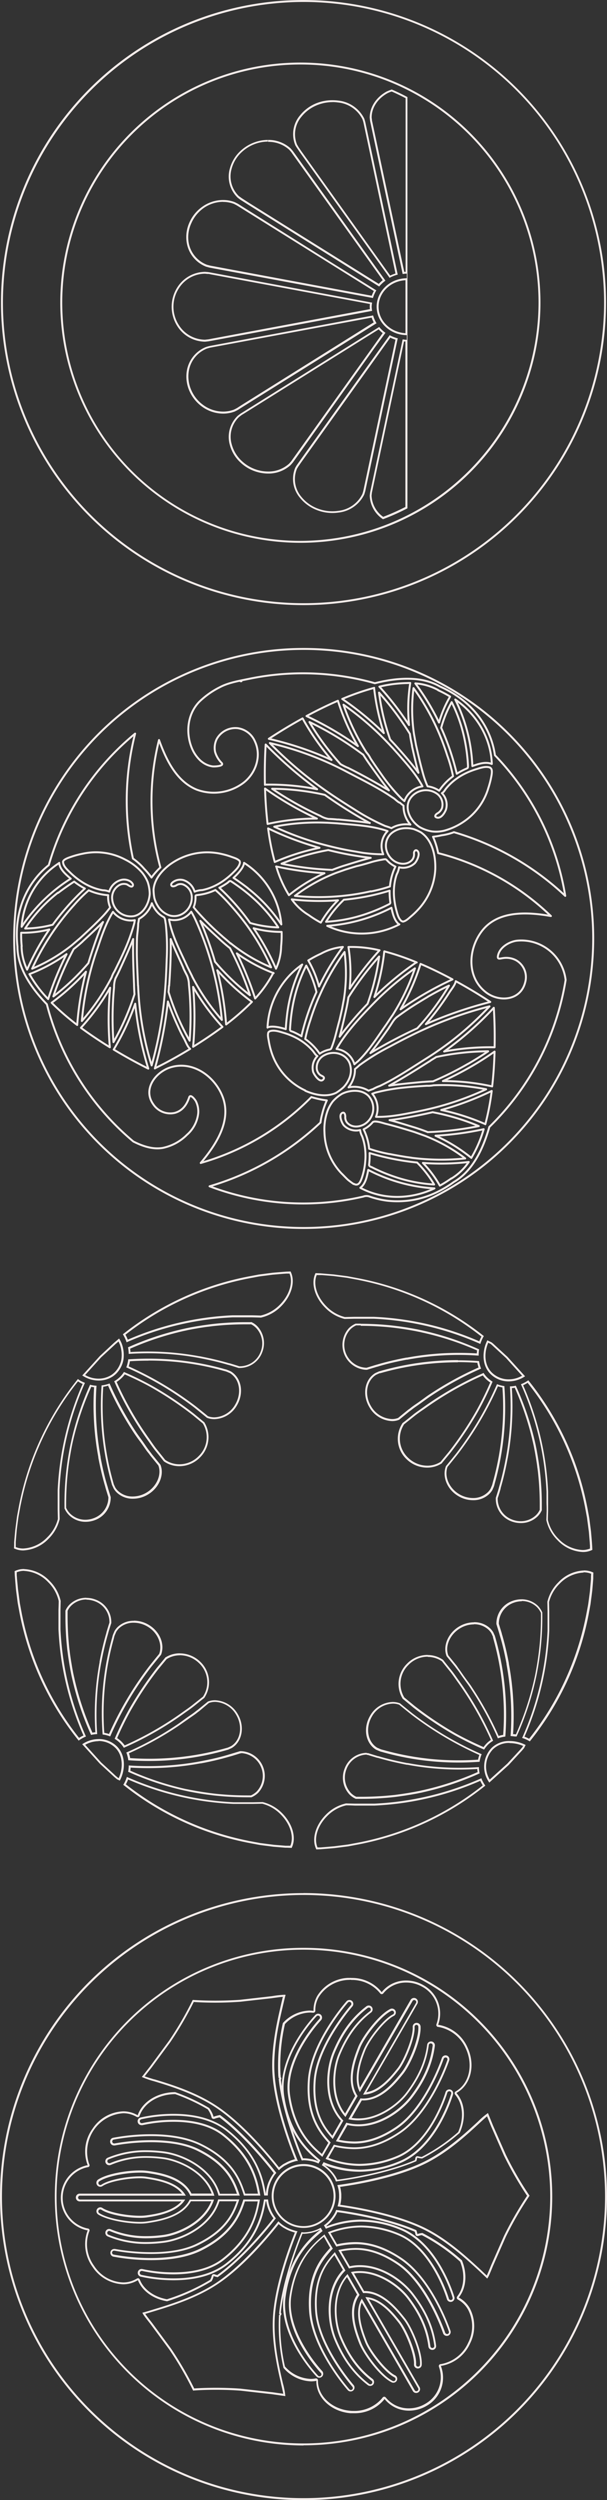 <svg xmlns="http://www.w3.org/2000/svg" viewBox="0 0 218.88 901.39"><rect x="0" y="0" width="218.88" height="901.39" fill="#333333" stroke="none"/><defs><style>.cls-1{fill:#f3ecea;}.cls-2{fill:none;stroke:#f3ecea;stroke-linecap:round;stroke-linejoin:round;stroke-width:0.71px;}</style></defs><title>アセット 6</title><g id="レイヤー_2" data-name="レイヤー 2"><g id="design"><path class="cls-1" d="M104.37,459.14c1.38,3.23,0,7.81-3.5,11.3A14,14,0,0,1,94,474.3c-.4,0-1.23-.05-3.15-.09H89.53l-1.06,0-.78,0-3.87,0A106.8,106.8,0,0,0,46.08,483a12.65,12.65,0,0,0-.84-1.78A104.13,104.13,0,0,1,88.79,461.1l.76-.15,3.88-.73,4.93-.64,3.92-.33,1-.07,1.12,0m9.85.55,1.11,0,.64,0c.27,0,2.91.23,4.25.34l4.86.63,4,.74.76.16a103.77,103.77,0,0,1,43.72,20.28,16.19,16.19,0,0,0-.78,1.71,106.41,106.41,0,0,0-38-8.83l-4.69,0h-.53l-.58,0H127.7l-3.35.08a14.05,14.05,0,0,1-6.62-3.84c-3.48-3.49-4.88-8.06-3.51-11.3m-23.8,17.7a6.63,6.63,0,0,1,1.88,1.33A8.11,8.11,0,0,1,94,487.31a8,8,0,0,1-7.33,5.28h-.41c-.31-.11-1-.33-2.71-.85l-.75-.22-.1,0-.44-.12c-3.15-.92-6.45-1.69-10-2.37l-.2-.05H71.9a102.1,102.1,0,0,0-18.67-1.71c-2,0-4.12.06-6.18.18,0-.39-.07-.79-.13-1.19a105.89,105.89,0,0,1,19.13-6.34l.33-.07,1.11-.24c1.21-.26,2.41-.47,3.44-.65,1.58-.27,2.79-.45,3.93-.6h.06l1.66-.21a103.91,103.91,0,0,1,12-.67l1.86,0m39.64.54a105.93,105.93,0,0,1,11.95.69l1,.13.74.09c1.24.17,2.53.37,3.94.61,1.1.19,2.27.4,3.45.65.34.06.68.14,1,.22l.41.09A104.89,104.89,0,0,1,172,486.88c0,.35-.07.71-.08,1.07-2.15-.13-4.33-.2-6.47-.2a102.15,102.15,0,0,0-18.71,1.72l-.14,0-.11,0c-3.62.68-6.92,1.46-10.09,2.38l-.48.15h-.06l-.74.22-2.89.89h-.33a8.24,8.24,0,0,1-5.57-13.81,7,7,0,0,1,2.09-1.44h1.67M42.72,483.7a8.76,8.76,0,0,1,.57,1.26,11.22,11.22,0,0,1,.47,5.18,8.84,8.84,0,0,1-2.42,4.63,9.37,9.37,0,0,1-1,.83,8.57,8.57,0,0,1-4.82,1.45,9.7,9.7,0,0,1-4.81-1.3l5.74-6.35c4.72-4.35,5.12-4.72,5.13-4.74s.57-.47,1.14-1m133.35.47.85.42.46.38h0c.28.27,1.29,1.2,5.12,4.72.31.36,4.07,4.51,5.74,6.35a9.66,9.66,0,0,1-4.82,1.3,8.56,8.56,0,0,1-6.1-2.49c-2.87-2.87-2.68-7.4-1.26-10.68M53.56,490.55a99.62,99.62,0,0,1,27.21,3.73l.3.08.39.1c.43.16,1.28.53,1.48.62a6.64,6.64,0,0,1,1.18.95c2.51,2.49,2.78,6.87.66,10.4A9,9,0,0,1,77.31,511a6.76,6.76,0,0,1-2.33-.41c-1-.85-4.33-3.51-4.38-3.55a121,121,0,0,0-24.18-14.4,13.27,13.27,0,0,0,.44-1.85c2.23-.14,4.48-.21,6.7-.21m111.56.53c2.33,0,4.69.08,7,.24a12.14,12.14,0,0,0,.44,1.68,116.57,116.57,0,0,0-17.37,9.51c-1,.63-1.92,1.33-2.84,2l-1.07.77c-.39.29-.8.56-1.2.84-.63.43-1.28.88-1.91,1.37l-.49.39-.28.2-.27.19-3.59,2.93a6.12,6.12,0,0,1-2.19.39,9.19,9.19,0,0,1-7.55-4.61c-2.13-3.53-1.85-7.91.66-10.41a5.68,5.68,0,0,1,1.19-.94l1.21-.55.06,0,.17,0a101.18,101.18,0,0,1,28-3.94M45,495.53c3.83,1.69,7,3.24,9.81,4.85a124.44,124.44,0,0,1,14.69,9.84l3.64,3h0a9.48,9.48,0,0,1-1.45,11.7,9.68,9.68,0,0,1-7,3,9,9,0,0,1-5.11-1.57l-.15-.18c-.57-.74-2.27-2.85-3-3.76-.58-.74-1.12-1.52-1.65-2.27L54,519a117.27,117.27,0,0,1-11.93-20.75,10.81,10.81,0,0,0,1.81-1.44A9.8,9.8,0,0,0,45,495.53m129.12.39a10.66,10.66,0,0,0,1,1.19,11.28,11.28,0,0,0,1.64,1.33,112.88,112.88,0,0,1-5.07,10.3,123.26,123.26,0,0,1-9.84,14.69l-3,3.63,0,0a8.77,8.77,0,0,1-4.78,1.37,10,10,0,0,1-6.89-2.84,9.46,9.46,0,0,1-1.45-12.08l.09-.07.11-.08,3.75-3c.71-.55,1.44-1.07,2.15-1.57L153,508a118.29,118.29,0,0,1,21-12.05M28.24,498.13c.28.18.56.35.86.51s.47.23.69.32a106.86,106.86,0,0,0-9,38.32l0,4.68c0,.19,0,.38,0,.57s0,.41,0,.63v1.17l.07,3.34A14.13,14.13,0,0,1,17,554.29a12.85,12.85,0,0,1-8.62,4,6.9,6.9,0,0,1-2.69-.52c0-.48,0-1.11,0-1.11l0-.63c0-.34.35-4.25.35-4.25,0-.28.58-4.54.63-4.87s.48-2.59.73-4l.16-.75a104,104,0,0,1,20.57-44.11m162.09.48a103.8,103.8,0,0,1,20.6,44.17h0l.15.75.72,3.88c0,.17.4,3.06.64,4.92l.33,3.94c0,.33.07,1,.07,1h0s0,.65,0,1.13a7,7,0,0,1-2.7.51,12.79,12.79,0,0,1-8.61-4,13.91,13.91,0,0,1-3.85-6.83c0-.35,0-1.15.08-3.14l0-1.17c0-.39,0-.77,0-1.15s0-.59,0-.88c0-1.87,0-3.84,0-3.87a106.89,106.89,0,0,0-9-38.35,13.68,13.68,0,0,0,1.55-.84m-151.2,1.07a117.41,117.41,0,0,0,9.41,17.14c.68,1,1.43,2.06,2.15,3l.62.85.75,1.08c.46.67.93,1.36,1.46,2l.37.46.15.21a4.06,4.06,0,0,0,.26.36l2.92,3.59c1.27,3.29-.57,7.55-4.22,9.75a9.8,9.8,0,0,1-5,1.43,7.51,7.51,0,0,1-5.39-2.09,5.84,5.84,0,0,1-.93-1.19l-.55-1.21,0-.06-.05-.18a101.51,101.51,0,0,1-3.71-34.81,12.45,12.45,0,0,0,1.8-.42m140.5.25a12.36,12.36,0,0,0,1.62.41,100.1,100.1,0,0,1-3.51,34.4c0,.13-.07.26-.1.39a3,3,0,0,1-.08.32c-.16.44-.53,1.27-.62,1.46a6.31,6.31,0,0,1-.94,1.19,7.51,7.51,0,0,1-5.39,2.09,9.85,9.85,0,0,1-5-1.43c-3.62-2.18-5.38-6.38-4.13-9.8.85-1,3.43-4.24,3.55-4.39a120.7,120.7,0,0,0,14.62-24.64M32.92,500c.35.07.7.13,1,.17a102.76,102.76,0,0,0,1.53,25.19l0,.15a.09.09,0,0,0,0,.05c.69,3.64,1.47,6.93,2.38,10.07l.15.5v.05l.21.75.89,2.89a8,8,0,0,1-5.31,7.55,8.48,8.48,0,0,1-3,.55,7.74,7.74,0,0,1-5.47-2.2,7,7,0,0,1-1.44-2.1v-.51a107.55,107.55,0,0,1,.7-13.12l.12-1c0-.24.07-.47.09-.7.17-1.25.37-2.53.61-3.93.18-1,.39-2.25.65-3.45.05-.29.12-.58.18-.86s.09-.39.13-.58A105.6,105.6,0,0,1,32.92,500m152.7.38A106.07,106.07,0,0,1,192.16,520c.05.21.09.41.14.62s.13.55.18.83c.2,1,.38,1.94.55,2.89l.09.55c.25,1.43.45,2.72.61,3.94,0,.21.06.44.09.66s.09.7.13,1a106.34,106.34,0,0,1,.67,12v1.86a6.51,6.51,0,0,1-1.32,1.89,7.86,7.86,0,0,1-5.55,2.21,8.57,8.57,0,0,1-3-.56,8,8,0,0,1-5.28-7.75c.13-.34.35-1,.86-2.7l.2-.7a.25.25,0,0,0,0-.07.3.3,0,0,0,0-.1l.12-.42c.92-3.19,1.7-6.48,2.36-10.05,0-.08,0-.16.06-.27a103.1,103.1,0,0,0,1.51-25.35c.34,0,.67-.07,1-.13m-5.07,36.11h0m29.93,29.72v.71a7,7,0,0,1,2.7.52c0,.48-.05,1.1-.05,1.1h0l0,.64c0,.34-.35,4.25-.35,4.25,0,.28-.58,4.53-.63,4.87s-.57,3.09-.73,3.94l-.16.76a103.93,103.93,0,0,1-20.43,43.92,13.52,13.52,0,0,0-1.65-.75A106.79,106.79,0,0,0,198.06,588l0-4.69c0-.16,0-.33,0-.49s0-.47,0-.7v-1.17l-.07-3.35a14.05,14.05,0,0,1,3.83-6.62,12.81,12.81,0,0,1,8.61-4v-.71M8.7,566.39h0a12.82,12.82,0,0,1,8.61,4,14,14,0,0,1,3.85,6.83c0,.36,0,1.16-.08,3.15l0,1.16c0,.38,0,.75,0,1.12s0,.62,0,.92l0,3.86a106.67,106.67,0,0,0,9,38.27,12.72,12.72,0,0,0-1.57.87A104.06,104.06,0,0,1,8,582.46l-.15-.74-.72-3.88c0-.16-.4-3.06-.64-4.93L6.12,569c0-.33-.08-1-.08-1s0-.65,0-1.13a7,7,0,0,1,2.7-.51m204.43,2.16h0m-.39,4.89h0M31.12,576.76h0a8.62,8.62,0,0,1,3.05.56,8,8,0,0,1,5.28,7.74c-.12.32-.34,1-.85,2.71l-.22.73h0v0a.36.36,0,0,0,0,.09l-.12.43c-.92,3.19-1.7,6.49-2.36,10.05l0,.12,0,.14a102.3,102.3,0,0,0-1.52,25.22c-.35,0-.7.08-1.05.14a105.48,105.48,0,0,1-6.49-19.5c0-.2-.09-.39-.13-.59s-.13-.56-.19-.86c-.25-1.18-.47-2.4-.64-3.43-.24-1.4-.44-2.69-.61-3.93l-.12-.9c0-.28-.07-.56-.11-.83a109.13,109.13,0,0,1-.66-12v-1.86a6.44,6.44,0,0,1,1.32-1.9,7.85,7.85,0,0,1,5.54-2.2m156.89.55a7.82,7.82,0,0,1,5.48,2.2,7.25,7.25,0,0,1,1.44,2.1v.52a105.27,105.27,0,0,1-.7,13.1c-.07.58-.14,1.15-.22,1.72-.16,1.2-.35,2.49-.6,3.94-.18,1-.39,2.24-.64,3.44-.06.25-.11.5-.17.75l-.15.69a104.81,104.81,0,0,1-6.54,19.59l-.69-.06-.32,0a102.7,102.7,0,0,0-1.52-25.36l0-.18v0c-.67-3.6-1.45-6.89-2.37-10.08l-.15-.49v-.06l-.21-.74-.89-2.89a8,8,0,0,1,5.31-7.56,8.69,8.69,0,0,1,3-.55M48.27,585.06h0a9.86,9.86,0,0,1,5,1.43c3.62,2.19,5.38,6.38,4.13,9.8-.85,1-3.43,4.23-3.55,4.38a120.86,120.86,0,0,0-14.55,24.49,11.94,11.94,0,0,0-1.69-.41,99.86,99.86,0,0,1,3.51-34.24c0-.14.07-.28.1-.41s0-.21.08-.31c.17-.44.54-1.27.62-1.46a7.18,7.18,0,0,1,.93-1.19,7.55,7.55,0,0,1,5.39-2.08m122.64.55h0a7.51,7.51,0,0,1,5.38,2.08,6.52,6.52,0,0,1,.94,1.2l.55,1.2,0,.12,0,.12a101.41,101.41,0,0,1,3.69,35.16,11.84,11.84,0,0,0-1.63.38,118.47,118.47,0,0,0-9.56-17.43c-.62-1-1.31-1.9-2-2.82l-.79-1.1c-.29-.4-.57-.81-.86-1.22-.42-.62-.86-1.26-1.35-1.89L165,601a1.44,1.44,0,0,1-.18-.25l-.24-.32-2.92-3.6c-1.26-3.29.57-7.55,4.22-9.74a9.7,9.7,0,0,1,5-1.43M64.85,596.78h0a10,10,0,0,1,6.9,2.84,9.44,9.44,0,0,1,1.43,12.09l-.09.07-.09.07-3.65,2.9-.11.09c-.75.59-1.53,1.14-2.29,1.67l-1.08.77a118.18,118.18,0,0,1-20.9,12A10.25,10.25,0,0,0,43.9,628a11.58,11.58,0,0,0-1.65-1.35,111.61,111.61,0,0,1,5-10.13,125.26,125.26,0,0,1,9.83-14.69l3-3.64,0,0a8.82,8.82,0,0,1,4.79-1.38m89.36.58h0a9.07,9.07,0,0,1,5.12,1.57l0,0,.11.14c.57.74,2.26,2.86,3,3.77.59.75,1.15,1.55,1.68,2.31l.75,1.06A119.27,119.27,0,0,1,177,627.3a9.89,9.89,0,0,0-1.43,1.16,11.4,11.4,0,0,0-1.21,1.43c-4-1.76-7.24-3.36-10.19-5A124.85,124.85,0,0,1,149.44,615l-3.64-3,0,0a9.47,9.47,0,0,1,1.46-11.69,9.64,9.64,0,0,1,7-3m-12.62,16.21v.71a6.74,6.74,0,0,1,2.32.4c1,.85,4.23,3.43,4.38,3.56a121.77,121.77,0,0,0,24.49,14.55,12.82,12.82,0,0,0-.45,1.68c-2.33.16-4.69.24-7,.24a99.72,99.72,0,0,1-27.2-3.74l-.41-.11-.31-.08c-.43-.17-1.25-.53-1.45-.62a6.49,6.49,0,0,1-1.19-.94c-2.5-2.5-2.77-6.87-.65-10.4a9,9,0,0,1,7.48-4.54v-.71m-64.07.08a9.2,9.2,0,0,1,7.55,4.62c2.13,3.52,1.85,7.9-.65,10.41a6.62,6.62,0,0,1-1.2.94l-1.2.54-.08,0-.16.05a101.5,101.5,0,0,1-28,3.93c-2.29,0-4.6-.07-6.9-.23a11.65,11.65,0,0,0-.43-1.74,118.61,118.61,0,0,0,17.23-9.45c1-.66,2-1.38,3-2.08l1-.69c.4-.3.81-.58,1.22-.86.62-.43,1.26-.87,1.9-1.36l.46-.37.26-.19.3-.22L75.32,614a6.36,6.36,0,0,1,2.2-.39m-42,14.1h0a8.58,8.58,0,0,1,6.1,2.49c2.82,2.82,2.74,7.45,1.2,10.85L42.6,641l-1-.84h0c-.31-.31-1.36-1.27-5.12-4.73l-5.75-6.36a9.77,9.77,0,0,1,4.82-1.3m148.2.7h0a12.06,12.06,0,0,1,4.85,1l-.19.39-.74.87h0l-4.73,5.11c-.35.32-4.5,4.09-6.35,5.75a9,9,0,0,1,1.19-10.91,8.29,8.29,0,0,1,6-2.27M87,632.07a8.24,8.24,0,0,1,5.58,13.81,7.29,7.29,0,0,1-2.1,1.43H89a107.63,107.63,0,0,1-12.1-.69l-1-.13-.71-.1c-1.21-.16-2.5-.36-3.94-.6h0c-1.12-.2-2.27-.4-3.4-.63L67,645l-.66-.14A105.7,105.7,0,0,1,47,638.4c.05-.39.08-.75.11-1.1,2.12.13,4.27.19,6.39.19a101.84,101.84,0,0,0,18.74-1.72l.15,0,.06,0a103.55,103.55,0,0,0,10.08-2.37l.49-.15h.06l.75-.22,2.88-.89H87m45.25.59h.41c.31.11,1,.32,2.71.84l.7.21.07,0h0l.08,0,.43.12c3.13.9,6.43,1.68,10.06,2.38h.15l.1,0A101.85,101.85,0,0,0,165.68,638c2.13,0,4.28-.07,6.42-.2,0,.37.07.73.13,1.1a106.14,106.14,0,0,1-19.38,6.44l-.59.13-.86.19c-1.21.25-2.41.47-3.43.64-1.43.25-2.72.44-3.94.61l-.71.1-1,.13a109.18,109.18,0,0,1-12,.66h-1.86a6.58,6.58,0,0,1-1.89-1.32,8.19,8.19,0,0,1-1.64-8.59,8,8,0,0,1,7.33-5.28m-85.16,3.88h0m-.93,5.08a106.77,106.77,0,0,0,38,8.82l4.69,0,.56,0,.63,0h0l1.16,0,3.36-.07a14.14,14.14,0,0,1,6.62,3.83c3.48,3.5,4.88,8.07,3.5,11.31l-1.11,0h0l-.62,0-4.26-.35h0l-4.84-.62h0l-4-.74h0l-.75-.16a104,104,0,0,1-43.71-20.27,14.61,14.61,0,0,0,.79-1.71m127,.48a12.8,12.8,0,0,0,.88,1.62,104.08,104.08,0,0,1-43.94,20.43l-.77.15-3.85.72-5,.64-3.93.33-.95.08-1.13,0c-1.38-3.24,0-7.82,3.5-11.31a13.94,13.94,0,0,1,6.84-3.85c.4,0,1.23,0,3.14.09h1.27l1,0,.9,0,3.87,0a106.89,106.89,0,0,0,38.09-8.89m-52.63,23.56h0M104.81,458.41l-1.59.06-1,.07-3.93.33-5,.65-3.89.73-.75.15h0a104.6,104.6,0,0,0-44.35,20.66,12.74,12.74,0,0,1,1.35,2.9,106.72,106.72,0,0,1,38.19-9l3.83,0c.61,0,1.23,0,1.84,0h1.35s3.18.07,3.22.09a14.72,14.72,0,0,0,7.27-4.06c3.89-3.9,5.23-9.06,3.44-12.54Zm9,.55c-1.79,3.48-.44,8.64,3.45,12.53a14.76,14.76,0,0,0,7,4.05l3.43-.08H129l1.11,0,4.68,0a106.74,106.74,0,0,1,38.42,9.09,13.38,13.38,0,0,1,1.26-2.85A104.38,104.38,0,0,0,129.93,461l-.76-.15-4-.75-4.9-.63-4.28-.35-.64-.05-1.6-.06ZM90.57,476.69h-2a104.91,104.91,0,0,0-12,.67l-1.73.23c-1.32.17-2.64.38-4,.6-1.16.2-2.32.41-3.47.65l-1.45.32a105.91,105.91,0,0,0-19.76,6.6,13.62,13.62,0,0,1,.24,2.38q3.41-.22,6.86-.23a100.55,100.55,0,0,1,18.54,1.7l.24.05c3.36.63,6.69,1.4,10,2.36l.43.12.07,0,0,0,.73.21s2.72.84,2.77.87l.55,0a8.69,8.69,0,0,0,8-5.75,8.87,8.87,0,0,0-1.82-9.33,7,7,0,0,0-2.23-1.53Zm39.49.53h-1.82a8,8,0,0,0-2.45,1.65,9,9,0,0,0,6.08,15l.45,0,3-.91.74-.22h.06l.49-.15c3.31-1,6.65-1.73,10-2.37l.23,0a101.29,101.29,0,0,1,18.6-1.71q3.6,0,7.16.25a14.33,14.33,0,0,1,.17-2.26,105,105,0,0,0-20.05-6.73l-1.45-.32c-1.14-.24-2.3-.45-3.46-.65-1.32-.23-2.64-.43-4-.61-.58-.07-1.16-.16-1.73-.22a104.87,104.87,0,0,0-12-.7Zm-87.15,5.39c-.8.69-1.79,1.52-1.79,1.52L36,488.9l-6.34,7a10.57,10.57,0,0,0,5.91,1.85,9.26,9.26,0,0,0,5.21-1.56,10.62,10.62,0,0,0,1.11-.92,9.58,9.58,0,0,0,2.62-5,12.06,12.06,0,0,0-.5-5.53,11.08,11.08,0,0,0-1.05-2.13Zm132.82.61c-1.89,3.72-2.09,8.94,1.1,12.13a9.25,9.25,0,0,0,6.6,2.7,10.57,10.57,0,0,0,5.91-1.85l-6.33-7s-5.16-4.75-5.17-4.77l-.53-.43c-.55-.28-1.17-.57-1.58-.77ZM53.56,489.84q-3.68,0-7.32.25a11.61,11.61,0,0,1-.71,2.9,120.26,120.26,0,0,1,24.64,14.58s3.54,2.86,4.45,3.61a7.32,7.32,0,0,0,2.69.49,9.68,9.68,0,0,0,8.07-4.87c2.34-3.9,1.94-8.59-.76-11.27a7.11,7.11,0,0,0-1.35-1.08s-1.06-.47-1.57-.65c-.25-.08-.5-.13-.75-.2a100.38,100.38,0,0,0-27.39-3.76Zm111.56.53a101.79,101.79,0,0,0-28.2,4l-.29.08-1.29.58a6.9,6.9,0,0,0-1.37,1.07c-2.69,2.69-3.11,7.37-.76,11.27a9.87,9.87,0,0,0,8.16,5,6.68,6.68,0,0,0,2.55-.48l3.68-3c.19-.14.38-.25.55-.4l.48-.37c1-.78,2.06-1.45,3.09-2.2,1.29-.92,2.57-1.89,3.88-2.75a116,116,0,0,1,17.88-9.73,11.61,11.61,0,0,1-.74-2.72q-3.78-.28-7.62-.28ZM44.69,494.64a9.65,9.65,0,0,1-1.31,1.67A10.66,10.66,0,0,1,41.17,498a118.51,118.51,0,0,0,12.25,21.45c.81,1.13,1.58,2.28,2.45,3.4.76.94,2.43,3,3,3.76l.22.27a9.81,9.81,0,0,0,5.6,1.75,10.47,10.47,0,0,0,7.48-3.21,10.26,10.26,0,0,0,1.44-12.74l-.06,0-3.64-3a123.41,123.41,0,0,0-14.79-9.9,115.47,115.47,0,0,0-10.42-5.13Zm129.63.39a119,119,0,0,0-21.71,12.36c-1.13.82-2.28,1.59-3.4,2.45-.94.76-3,2.44-3.76,3l-.28.21a10.17,10.17,0,0,0,1.47,13.09,10.65,10.65,0,0,0,7.39,3,9.51,9.51,0,0,0,5.35-1.59s0-.05,0-.07l3-3.63a124.72,124.72,0,0,0,9.91-14.79,114.4,114.4,0,0,0,5.34-10.91,11.57,11.57,0,0,1-2-1.58,9.08,9.08,0,0,1-1.25-1.57Zm-146.2,2.12A104.38,104.38,0,0,0,7,542.1l-.15.75s-.73,3.9-.74,4-.6,4.61-.63,4.9L5.09,556l0,.64s0,1.29-.07,1.59A7.38,7.38,0,0,0,8.4,559a13.47,13.47,0,0,0,9.12-4.22,14.85,14.85,0,0,0,4-7.06l-.07-3.43v-1.16c0-.4,0-.79,0-1.19l0-4.67a106.81,106.81,0,0,1,9.18-38.68l-.28-.14c-.34-.15-.67-.28-1-.45a7.8,7.8,0,0,1-1.33-.87Zm162.36.51a12.7,12.7,0,0,1-2.64,1.41,106.87,106.87,0,0,1,9.22,38.77s0,2,0,3.83c0,.67.05,1.35.05,2l0,1.16S197,548,197,548.07a14.64,14.64,0,0,0,4.06,7.27,13.4,13.4,0,0,0,9.11,4.23,7.55,7.55,0,0,0,3.43-.78c0-.3-.07-1.6-.07-1.6s-.05-.64-.07-1l-.33-3.94s-.63-4.9-.65-5l-.72-3.89-.16-.76a104.42,104.42,0,0,0-21.14-45Zm-151,1.14a11.72,11.72,0,0,1-2.85.68,102.42,102.42,0,0,0,3.69,35.63c0,.09,0,.19.08.29l.59,1.29a6.78,6.78,0,0,0,1.06,1.37A8.27,8.27,0,0,0,48,540.35a10.46,10.46,0,0,0,5.39-1.54c4.05-2.43,5.92-7.14,4.47-10.71l-3-3.68c-.15-.18-.26-.37-.4-.55l-.38-.48c-.78-1-1.45-2-2.19-3.08C51,519,50,517.73,49.13,516.43a116.32,116.32,0,0,1-9.61-17.63Zm139.73.24a119.92,119.92,0,0,1-14.8,25.1s-2.85,3.55-3.61,4.45c-1.45,3.77.4,8.37,4.39,10.77a10.41,10.41,0,0,0,5.38,1.53,8.25,8.25,0,0,0,5.89-2.29,7.13,7.13,0,0,0,1.07-1.36s.47-1,.66-1.56c.07-.25.12-.5.19-.75a101.06,101.06,0,0,0,3.49-35.2,11.33,11.33,0,0,1-2.66-.69ZM32.5,499.2a106.26,106.26,0,0,0-6.76,20.12c-.1.48-.22,1-.32,1.45-.24,1.15-.45,2.31-.65,3.47s-.43,2.63-.61,4c-.07.57-.15,1.15-.21,1.72a103.83,103.83,0,0,0-.7,13.21v.66a7.68,7.68,0,0,0,1.65,2.44,8.4,8.4,0,0,0,6,2.41,9.37,9.37,0,0,0,3.26-.59,8.69,8.69,0,0,0,5.77-8.34l-.92-3-.21-.74a.1.1,0,0,1,0,0v0l-.15-.49c-1-3.31-1.73-6.65-2.37-10a1,1,0,0,0,0-.24,102.52,102.52,0,0,1-1.47-25.67,12.15,12.15,0,0,1-2.22-.33Zm153.53.39a11.38,11.38,0,0,1-2.17.26,102.86,102.86,0,0,1-1.45,25.89l-.06.25c-.63,3.35-1.4,6.69-2.35,10l-.13.43,0,.08a.11.11,0,0,1,0,0l-.21.72s-.84,2.73-.88,2.77a8.66,8.66,0,0,0,5.73,8.56,9.53,9.53,0,0,0,3.29.59,8.58,8.58,0,0,0,6.05-2.41,7.25,7.25,0,0,0,1.53-2.24v-2a105.16,105.16,0,0,0-.68-12c-.06-.57-.14-1.15-.21-1.72-.19-1.33-.39-2.65-.62-4-.2-1.16-.4-2.31-.65-3.47-.09-.48-.21-1-.31-1.45A106.72,106.72,0,0,0,186,499.59ZM8.7,565.68a7.42,7.42,0,0,0-3.43.78c0,.3.06,1.59.06,1.59s.06.64.08,1L5.74,573s.63,4.9.65,5l.72,3.89.16.76a104.41,104.41,0,0,0,21.1,44.92A11.81,11.81,0,0,1,31,626.08a106.77,106.77,0,0,1-9.19-38.67s0-2,0-3.83c0-.68,0-1.35,0-2l0-1.16s.07-3.18.08-3.22a14.65,14.65,0,0,0-4.06-7.27,13.45,13.45,0,0,0-9.11-4.22Zm201.78.54a13.44,13.44,0,0,0-9.11,4.23,14.64,14.64,0,0,0-4,7.06l.07,3.43v1.16c0,.4,0,.79,0,1.18l0,4.68a106.89,106.89,0,0,1-9.17,38.64,13,13,0,0,1,2.78,1.24,104.38,104.38,0,0,0,21-44.69l.15-.75s.73-3.9.74-4,.6-4.61.63-4.9c0,0,.33-3.94.36-4.28l0-.64s0-1.29.06-1.59a7.36,7.36,0,0,0-3.42-.79ZM31.12,576.05a8.55,8.55,0,0,0-6,2.41,7.12,7.12,0,0,0-1.53,2.25l0,2a107.21,107.21,0,0,0,.66,12c.07.58.16,1.15.22,1.73.19,1.32.39,2.64.62,4,.2,1.15.4,2.31.65,3.46.09.48.21,1,.32,1.45a105.27,105.27,0,0,0,6.77,20.16,11.84,11.84,0,0,1,2.22-.29,102.22,102.22,0,0,1,1.45-25.75l.06-.23c.63-3.36,1.4-6.7,2.35-10l.13-.44a.36.36,0,0,1,0-.07.11.11,0,0,1,0,0l.21-.73s.84-2.73.88-2.76a8.65,8.65,0,0,0-5.73-8.55,9.38,9.38,0,0,0-3.3-.61Zm156.89.56a9.35,9.35,0,0,0-3.25.59,8.69,8.69,0,0,0-5.77,8.34l.92,3,.22.73v.06l.15.49c1,3.32,1.73,6.66,2.36,10,0,.08,0,.15,0,.24a102.61,102.61,0,0,1,1.46,25.86h0c.33,0,.65.07,1,.09l.66.07a4.36,4.36,0,0,1,.52,0,105.61,105.61,0,0,0,6.79-20.19c.1-.49.21-1,.32-1.45.24-1.16.45-2.31.65-3.47.22-1.32.43-2.64.6-4,.08-.58.16-1.15.23-1.73a105.44,105.44,0,0,0,.69-13.2v-.66A8,8,0,0,0,194,579a8.46,8.46,0,0,0-6-2.4ZM48.27,584.35a8.27,8.27,0,0,0-5.89,2.29A7.41,7.41,0,0,0,41.32,588s-.47,1.06-.66,1.57c-.07.25-.12.5-.19.74A100.92,100.92,0,0,0,37,625.36a10.93,10.93,0,0,1,2.74.7,120,120,0,0,1,14.73-25s2.85-3.54,3.61-4.45c1.45-3.77-.41-8.36-4.39-10.76a10.46,10.46,0,0,0-5.39-1.54Zm122.64.55a10.54,10.54,0,0,0-5.39,1.53c-4.05,2.44-5.91,7.14-4.47,10.71l3,3.69c.14.18.26.37.4.55l.38.47c.78,1,1.44,2.06,2.19,3.09.92,1.29,1.89,2.57,2.75,3.89a117,117,0,0,1,9.76,17.92,12.73,12.73,0,0,1,2.69-.65,102.15,102.15,0,0,0-3.68-36l-.08-.29-.59-1.29a7.16,7.16,0,0,0-1.06-1.37,8.27,8.27,0,0,0-5.89-2.29ZM64.85,596.08a9.5,9.5,0,0,0-5.34,1.59s0,.05,0,.07l-3,3.63a125.85,125.85,0,0,0-9.9,14.79,116,116,0,0,0-5.27,10.75,11.38,11.38,0,0,1,2,1.58,9.12,9.12,0,0,1,1.31,1.66,117.62,117.62,0,0,0,21.57-12.3c1.13-.81,2.28-1.58,3.39-2.45,1-.76,3-2.43,3.77-3l.27-.21a10.16,10.16,0,0,0-1.46-13.09,10.61,10.61,0,0,0-7.4-3Zm89.36.57a10.47,10.47,0,0,0-7.48,3.21,10.23,10.23,0,0,0-1.44,12.74l.07,0,3.63,3a125,125,0,0,0,14.79,9.9,118.23,118.23,0,0,0,10.79,5.3A11.53,11.53,0,0,1,176,629a9.38,9.38,0,0,1,1.82-1.38,118.54,118.54,0,0,0-12.38-21.75c-.81-1.13-1.58-2.28-2.45-3.4-.76-.95-2.43-3-3-3.76-.09-.1-.15-.19-.22-.27a9.81,9.81,0,0,0-5.6-1.75ZM77.52,613a6.92,6.92,0,0,0-2.56.47l-3.68,3c-.18.13-.37.25-.55.4l-.47.37c-1,.78-2.06,1.45-3.09,2.19-1.29.93-2.57,1.89-3.89,2.75a115.46,115.46,0,0,1-17.73,9.67,11.78,11.78,0,0,1,.71,2.79q3.74.27,7.51.27a101.77,101.77,0,0,0,28.2-4l.29-.08,1.29-.59a7.16,7.16,0,0,0,1.37-1.06c2.68-2.69,3.11-7.38.76-11.28A9.88,9.88,0,0,0,77.52,613Zm64.07.62a9.68,9.68,0,0,0-8.08,4.88c-2.35,3.9-1.94,8.59.75,11.28a7.09,7.09,0,0,0,1.36,1.06s1.06.47,1.57.66l.74.2a100.39,100.39,0,0,0,27.39,3.77q3.83,0,7.61-.28a11.44,11.44,0,0,1,.76-2.73,120.33,120.33,0,0,1-25-14.74s-3.55-2.85-4.45-3.61a7.48,7.48,0,0,0-2.68-.49ZM35.55,627a10.58,10.58,0,0,0-5.91,1.86l6.34,7s5.16,4.75,5.17,4.77l1.06.89,1,.46c2-3.72,2.22-9-1-12.29a9.27,9.27,0,0,0-6.6-2.7Zm148.2.7a9,9,0,0,0-6.47,2.47,9.81,9.81,0,0,0-.84,12.52l7-6.34s4.76-5.17,4.77-5.17l.79-.94c.2-.4.38-.78.54-1.11a12.68,12.68,0,0,0-5.79-1.43ZM87,631.36l-.45,0-3,.91-.74.22H82.8l-.49.15c-3.32,1-6.65,1.73-10,2.36l-.23.05a101.16,101.16,0,0,1-18.59,1.7q-3.55,0-7.08-.24a14.86,14.86,0,0,1-.2,2.29,105.31,105.31,0,0,0,20,6.7l1.44.32c1.15.24,2.31.44,3.47.65,1.32.22,2.64.43,4,.61l1.73.22A107.63,107.63,0,0,0,89,648h1.67a8,8,0,0,0,2.45-1.64,8.95,8.95,0,0,0-6.08-15Zm45.25.59a8.7,8.7,0,0,0-8,5.74,8.86,8.86,0,0,0,1.81,9.34,7.49,7.49,0,0,0,2.24,1.53l2,0a107.34,107.34,0,0,0,12-.66l1.73-.23c1.32-.18,2.64-.38,4-.61,1.16-.2,2.32-.4,3.47-.65.48-.09,1-.21,1.45-.32a106.2,106.2,0,0,0,20-6.71,11,11,0,0,1-.25-2.27c-2.36.16-4.72.24-7.1.24a100.78,100.78,0,0,1-18.56-1.71l-.24,0c-3.36-.64-6.7-1.41-10-2.37l-.43-.12-.07,0h-.05l-.73-.22s-2.72-.83-2.77-.86a5,5,0,0,0-.55,0Zm-86.51,8.71a12.73,12.73,0,0,1-1.29,2.84A104.38,104.38,0,0,0,89,664.3l.75.15,4,.75,4.9.63,4.28.35.63,0,1.6.07c1.8-3.48.45-8.63-3.44-12.54a14.82,14.82,0,0,0-7-4l-3.44.07-1.16,0-1.18,0-4.68,0a107,107,0,0,1-38.39-9.08Zm127.78.5A107,107,0,0,1,135,650.28l-3.83,0c-.65,0-1.29,0-1.93,0H128s-3.17-.07-3.21-.09a14.56,14.56,0,0,0-7.27,4.06c-3.89,3.9-5.23,9.06-3.45,12.54l1.6-.06,1-.08,3.93-.33,5-.64,3.88-.73.76-.15h0a104.66,104.66,0,0,0,44.77-21,11.84,11.84,0,0,1-1.45-2.71Z"/><path class="cls-1" d="M109.44.71A108.38,108.38,0,1,1,1.06,109.09,108.5,108.5,0,0,1,109.44.71m-1.13,195a86.58,86.58,0,1,0-86.58-86.58,86.68,86.68,0,0,0,86.58,86.58M141.25,33c1.49.65,3.08,1.42,5,2.4V98l-.47,0L134.26,44l-.11-.48c0-.28-.12-1-.13-1.14,0-3.49,2.11-6.76,5.63-8.73a8.05,8.05,0,0,1,1.33-.56l.27-.09m-21.36,3.81a15.74,15.74,0,0,1,2,.14,11.09,11.09,0,0,1,8.82,6.09l.25.79.09.33L142.6,98.61a13.48,13.48,0,0,0-1.89.74c-10.34-14.47-32-44.77-32-44.76l-1-1.46c-.16-.26-.5-.85-.59-1a9.81,9.81,0,0,1,1.61-10.07,13.7,13.7,0,0,1,5.83-4.23,14.7,14.7,0,0,1,5.36-1M96.66,50.44v.71A11.07,11.07,0,0,1,104.29,54l.57.65.25.31h0c.17.27.47.68.95,1.36L138,101a13.94,13.94,0,0,0-1.42,1.34L89.84,73.17l-1.13-.73-1.55-1c-.22-.15-.82-.61-1-.71a9.88,9.88,0,0,1-2.63-9.88,12.6,12.6,0,0,1,3.64-6,14.17,14.17,0,0,1,6.4-3.43,13.28,13.28,0,0,1,3-.35v-.71M80.44,72.81a10.87,10.87,0,0,1,3.9.7l.83.43c.2.1,1.19.72,1.78,1.09l32.34,20.21,15.51,9.69a11.29,11.29,0,0,0-.76,1.7L77.06,96l-1.33-.25-1.15-.31A10.5,10.5,0,0,1,68,87.26,12,12,0,0,1,69,80.48,13.13,13.13,0,0,1,73.46,75a12.25,12.25,0,0,1,7-2.22M73.91,98.69l.88.09.51,0,.76.16.87.16,56.46,10.51a6.08,6.08,0,0,0,0,1.84L75.67,122.24l-.54.1-1.22.13a11.25,11.25,0,0,1-9.42-5.28,12.23,12.23,0,0,1,0-13.22,11.23,11.23,0,0,1,9.42-5.28m72.3,2.35v19.08c-5.39-.28-9.69-4.47-9.69-9.54s4.3-9.27,9.69-9.54M134,114.52a11.87,11.87,0,0,0,.76,1.71L87,146.12l-1.55,1c-.27.15-.92.48-1.07.55a10.86,10.86,0,0,1-3.91.72,12.24,12.24,0,0,1-7-2.24A13,13,0,0,1,69,140.7a12.21,12.21,0,0,1-.93-6.8,10.55,10.55,0,0,1,6.54-8.22l.84-.24.35-.09L134,114.52m2.56,4.26a13.72,13.72,0,0,0,1.42,1.33l-3.56,5c-11.16,15.61-28.8,40.32-29.41,41.18-.19.23-.65.75-.76.87A11.07,11.07,0,0,1,96.67,170a13.38,13.38,0,0,1-3.06-.36,13.92,13.92,0,0,1-6.4-3.42,12.66,12.66,0,0,1-3.64-6,9.86,9.86,0,0,1,2.64-9.88l.7-.53.34-.25h0c.23-.13.64-.38,1.45-.89l47.9-29.94m4.11,3a14,14,0,0,0,1.89.74L131,177c-.07.28-.28.93-.33,1.09a11,11,0,0,1-8.83,6.1,13.67,13.67,0,0,1-2,.14,14.78,14.78,0,0,1-5.33-1,13.81,13.81,0,0,1-5.85-4.23A9.85,9.85,0,0,1,107.09,169l.45-.76,1.16-1.66,21.62-30.25,10.39-14.55m5,1.34.47,0v59.65a81.93,81.93,0,0,1-8,3.57,9.88,9.88,0,0,1-4.19-7.66l.09-.81.06-.38,11.57-54.42M131,177h0M109.44,0A109.09,109.09,0,1,0,218.53,109.09,109.21,109.21,0,0,0,109.44,0Zm-1.13,195a85.87,85.87,0,1,1,85.88-85.87A86,86,0,0,1,108.31,195Zm33-162.74a14.72,14.72,0,0,0-2,.79c-3.75,2.11-6,5.62-6,9.39,0,0,.09.87.14,1.2l.12.54L145.19,98.8a12.09,12.09,0,0,1,1.5-.15v1.67c-6,0-10.88,4.63-10.88,10.26s4.87,10.21,10.88,10.26v1.67c-.52,0-1-.09-1.5-.15l-11.71,55.06-.07.41-.09.88a10.59,10.59,0,0,0,4.78,8.5,83.08,83.08,0,0,0,8.82-3.94V35c-1.85-1-3.72-1.9-5.65-2.73Zm-21.38,3.87a15.56,15.56,0,0,0-5.62,1,14.51,14.51,0,0,0-6.12,4.45,10.49,10.49,0,0,0-1.69,10.83s.43.74.63,1l1,1.49,32.35,45.26a13.41,13.41,0,0,1,2.94-1.15L131.72,44l-.1-.36-.26-.86A11.84,11.84,0,0,0,122,36.26a18.15,18.15,0,0,0-2.08-.13ZM96.66,50.44a14.1,14.1,0,0,0-3.2.37,14.9,14.9,0,0,0-6.74,3.6,13.31,13.31,0,0,0-3.83,6.3,10.55,10.55,0,0,0,2.85,10.6s.75.57,1,.75l1.59,1,1.12.71,47.28,29.54a13.39,13.39,0,0,1,2.26-2.12L106.64,55.89s-1-1.39-1-1.39h0l-.25-.31-.61-.7a11.84,11.84,0,0,0-8.14-3.05ZM80.44,72.1a13,13,0,0,0-7.38,2.35,13.68,13.68,0,0,0-4.75,5.74,12.74,12.74,0,0,0-1,7.18,11.18,11.18,0,0,0,7,8.78s.88.25,1.22.33l1.36.26,57.6,10.71a11,11,0,0,1,1.22-2.76l-16.08-10L87.32,74.43s-1.52-1-1.81-1.12l-.88-.44a11.56,11.56,0,0,0-4.19-.77ZM73.94,98a12,12,0,0,0-10,5.6,13,13,0,0,0,0,14,12,12,0,0,0,10,5.6s.93-.09,1.28-.14l.57-.1,58.39-10.87a12.34,12.34,0,0,1-.16-1.49,12.13,12.13,0,0,1,.16-1.49L77.06,98.45l-1.74-.32-.44-.06L73.94,98Zm60.59,15.73-58.9,11-.39.09-.9.26a11.22,11.22,0,0,0-7,8.78,12.91,12.91,0,0,0,1,7.2,13.82,13.82,0,0,0,4.75,5.72,13,13,0,0,0,7.38,2.35,11.62,11.62,0,0,0,4.2-.77s.81-.4,1.13-.58l1.57-1s33.18-20.71,48.41-30.24a11.16,11.16,0,0,1-1.22-2.76Zm2.21,4.15c-16.9,10.55-48.42,30.26-48.42,30.26s-1.47.92-1.49.92h0l-.33.24-.75.57a10.57,10.57,0,0,0-2.86,10.61,13.22,13.22,0,0,0,3.84,6.29,14.52,14.52,0,0,0,6.73,3.59,14.27,14.27,0,0,0,3.21.38,11.82,11.82,0,0,0,8.13-3.06s.61-.69.81-.93L135,125.52,139,120,139,120a12.6,12.6,0,0,1-2.26-2.11Zm3.75,3-10.75,15c-10.44,14.6-21.61,30.25-21.61,30.25s-1,1.42-1.19,1.69l-.48.82a10.51,10.51,0,0,0,1.69,10.83,14.54,14.54,0,0,0,6.14,4.45,15.57,15.57,0,0,0,5.59,1.05,14.69,14.69,0,0,0,2.09-.15,11.76,11.76,0,0,0,9.39-6.55l.35-1.15s8.08-38,11.72-55.14a13.22,13.22,0,0,1-2.94-1.15Z"/><path class="cls-2" d="M213.91,338.29A104.42,104.42,0,0,1,33.49,409.92a104.4,104.4,0,1,1,180.42-71.63M72.56,274.46a8.24,8.24,0,0,0,4,1.85c.57.1,4.39,0,3.39-1.21a9.42,9.42,0,0,1-2.39-4,7.16,7.16,0,0,1,.58-4.62,7.7,7.7,0,0,1,7.62-3.94,8,8,0,0,1,6.18,4.81c2.42,5.2.32,11.34-4,14.77a17.79,17.79,0,0,1-17,2.58c-7.38-3-11.06-10.89-13.6-17.89a90.72,90.72,0,0,0,.49,45.93,26.3,26.3,0,0,0-3.2,3.65A27.7,27.7,0,0,0,52,313.24a21.57,21.57,0,0,0-4.06-3.69,98.16,98.16,0,0,1,.78-45.05A95.83,95.83,0,0,0,17.6,311.89c-7.38,5.93-12.74,16-11.31,29.37,0,7.3,4.43,14.42,10.6,20.81a95.77,95.77,0,0,0,31.18,49.48c3.23,1.63,6.89,2.93,10.56,2.33a17.2,17.2,0,0,0,8.78-4.74,12,12,0,0,0,4.07-7.77,8.33,8.33,0,0,0-.82-4.29c-.33-.63-2-2.88-2.47-1.37-.89,2.63-2.44,4.85-5.29,5.56a7.37,7.37,0,0,1-7.64-3.14c-4-5.62,1.13-12,6.77-13.47,7.83-2.07,15.41,3.53,18.2,10.64,3.45,8.78-2.41,17.51-7.85,24a90.88,90.88,0,0,0,39.89-23.76,33.21,33.21,0,0,0,5.58,1.2,27.18,27.18,0,0,0-1.64,4.8,22.59,22.59,0,0,0-.65,3.17,98.63,98.63,0,0,1-40,23,95.37,95.37,0,0,0,55.46,3.7,3.25,3.25,0,0,1,2.26,0c.65.23,1.3.43,2,.62a30.32,30.32,0,0,0,4.44.88,32.46,32.46,0,0,0,18.87-3.61,39.89,39.89,0,0,0,5.06-3.14c6.39-3.69,10.35-11.2,12.79-19.83a95.3,95.3,0,0,0,27.52-53,16.09,16.09,0,0,0-17.77-14.15c-2.69.44-5.75,2.26-6.53,5-.52,1.86.4,1.46,1.68,1.26a7.52,7.52,0,0,1,4.73.76,7,7,0,0,1,3.3,8c-1.69,6.63-9.43,7.23-14.19,3.53-6.84-5.32-6.43-15.17-1.65-21.73,5.74-7.86,16.6-7.23,25.12-5.73a90.94,90.94,0,0,0-40.66-22.69,26.92,26.92,0,0,0-1.85-5.89,28.24,28.24,0,0,0,3.1-.53,20.44,20.44,0,0,0,4.45-1.12A99,99,0,0,1,203.82,323a95.33,95.33,0,0,0-25.35-50.7c-1.36-9.44-7.36-19.26-19.82-24.78-6.36-3.68-14.81-3.38-23.48-1.19a95.69,95.69,0,0,0-45.28-1.6c-3.48.72-7.54,1.37-10.68,3.07a29.74,29.74,0,0,0-7.3,5.17c-4.22,4.32-5,10.9-2.86,16.44a12.91,12.91,0,0,0,3.51,5.08m14.21-28.92.28-.12,0,.16c-.1,0-.22,0-.32,0M158.57,265l.73,1.79c.71,1.87,1.41,3.79,2,5.68a.94.94,0,0,0,.06.15,52.38,52.38,0,0,1,2,7.24,20.78,20.78,0,0,0-5,5.22,9.74,9.74,0,0,0-4.18-1.58,31.14,31.14,0,0,1-1.67-4.69c-.89-3.21-1.66-6.46-2.39-9.7l-.11-.47-.73-4a60.78,60.78,0,0,1-.17-16.55A83.47,83.47,0,0,1,158.57,265m.51-2.57a40.64,40.64,0,0,1,3.8-9.28,54.42,54.42,0,0,1,4.75,13.94,62.62,62.62,0,0,1,1,7.09l.12,1.79c0,.89.06.88-.73,1.23a24.45,24.45,0,0,0-3.31,1.77,91.56,91.56,0,0,0-5.61-16.54m-10.57,6.43.1.48c.77,3.4,1.49,6.52,2.26,9.28-2.15-2.92-5-6.26-8.51-10.17l-1.7-1.83a82.41,82.41,0,0,1-4-16.91,109.88,109.88,0,0,1,11.12,14.88c.19,1.39.45,2.81.78,4.27m-7.27.51c.7.77,1.38,1.55,2.08,2.32l.41.47c3.1,3.55,6.34,7.16,8.55,11.35a8.22,8.22,0,0,0-6.53,5.31c-.26-.22-.51-.44-.78-.64a64.25,64.25,0,0,1-7-8.28c-1-1.41-2-2.85-3-4.29l-1.44-2.17a10,10,0,0,0-1.48-2.2,80.77,80.77,0,0,1-8.26-17.17,104.89,104.89,0,0,1,17.42,15.3m-10.34,2.68c.6.94,1.2,1.89,1.88,2.84l.1.16.32.45c2.51,3.53,4.81,6.76,7,9.46-.93-.57-1.93-1.06-2.83-1.67-3.85-2.22-7.76-4.38-11.74-6.36a.84.84,0,0,0-.21-.11l0,0h0l-.06,0a21.48,21.48,0,0,1-2.62-1.33c-.75-.82-1.48-1.65-2.19-2.5q-2.08-2.47-4-5.08a86.33,86.33,0,0,1-5-7.6,115.34,115.34,0,0,1,19.37,11.8m-6.2,6c3.38,1.78,6.8,3.5,10.14,5.36,1.68.93,3.33,1.9,4.94,2.93.74.47,1.48,1,2.2,1.46.44.3,1.68,1.55,2.17,1.55.44.42.87.73,1.3,1.08A10,10,0,0,0,148,297.3a11.08,11.08,0,0,0-4.55.29,9.28,9.28,0,0,0-2.3,1,22.67,22.67,0,0,0-2.23-.78l0,0a76.24,76.24,0,0,1-11.13-6c-3.7-2.3-7.37-4.66-10.93-7.18A140.51,140.51,0,0,1,97.3,267.9a113.28,113.28,0,0,1,27.4,10.18m8.65,18.63c-3.31-.49-7.09-.85-11.21-1.24H122l-.38,0c-1-.1-2.11-.19-3.16-.21a8.35,8.35,0,0,1-2.94-1.1c-2.06-.94-4.11-1.94-6.11-3a115,115,0,0,1-11.28-6.78,89.59,89.59,0,0,1,19,2.2,165,165,0,0,0,16.21,10.18M95.8,268.43a146.83,146.83,0,0,0,18.55,16.12,88.39,88.39,0,0,0-18.61-1.66.65.65,0,0,0-.21.07c-.15-6.63.11-12,.27-14.53m-.23,15.87a117.29,117.29,0,0,0,18.7,10.83,80.21,80.21,0,0,0-17.78,1.94c-.52-4.42-.8-8.78-.92-12.77m22.17,12.32.22,0,3.59.22c6.07.57,12.42.79,18.21,2.8A7.63,7.63,0,0,0,138.2,308a50.1,50.1,0,0,1-9.69-.92c-3.41-.54-6.8-1.26-10.15-2.12a109.12,109.12,0,0,1-19.47-6.9,79,79,0,0,1,18.85-1.44m23.58,69.71-2,3c-3.22,4.52-6.28,9.56-10.34,13.39-.44.33-.81.66-1.19,1a7.69,7.69,0,0,0-6.43-5.52c3.31-5.85,8.13-11,12.76-15.83a104.07,104.07,0,0,1,15.5-13.24,78.64,78.64,0,0,1-8.17,17.05,1.33,1.33,0,0,0-.14.17m13-7c3.28-1.89,5.88-3.2,7.59-4a91.33,91.33,0,0,1-11.43,15.39,179.48,179.48,0,0,0-16.91,8.94c2.33-2.94,4.5-6,6.67-9.08l0,0a.18.18,0,0,0,0-.07l0,0,.22-.32c.89-1.25,1.53-2.68,2.77-3.59s2.55-1.84,3.85-2.73c2.33-1.57,4.71-3,7.14-4.46m-21.67,2.49a125.13,125.13,0,0,0-10.08,11.85c.86-3.06,1.55-6.18,2.26-9.28l.1-.47c.34-1.52.61-3,.82-4.44a110.24,110.24,0,0,1,11.08-14.72,83.29,83.29,0,0,1-4.18,17.06m-8.52-1.72c-.27,1.36-.68,3.59-.68,3.59l-.11.48c-.27,1.21-.54,2.39-.81,3.55-.53,1.9-1,3.83-1.5,5.74-.24.88-.5,1.75-.8,2.62-.14.43-.3.86-.46,1.29-.3.8-.33.81-1.14,1a9.75,9.75,0,0,0-3.26,1.44,15.18,15.18,0,0,0-.95-1.32,21.1,21.1,0,0,0-4.25-4,55.07,55.07,0,0,1,1.87-6.84,77.6,77.6,0,0,1,3.7-9.67,83.49,83.49,0,0,1,8.61-14.85,60.56,60.56,0,0,1-.22,16.95M29.88,339.34l.35-.32c2.57-2.37,4.91-4.55,6.92-6.6-1.46,3.32-2.93,7.46-4.55,12.45l-.74,2.38a81.9,81.9,0,0,1-12.62,12,110.53,110.53,0,0,1,7.33-17.06c1.1-.87,2.21-1.8,3.31-2.82M11.6,349.22a90.55,90.55,0,0,1,15-22.81.52.52,0,0,0,.1-.11A52.2,52.2,0,0,1,32,321a20.47,20.47,0,0,0,7,1.75,9.79,9.79,0,0,0,.72,4.41,32.67,32.67,0,0,1-3.1,3.65c-2.35,2.44-4.84,4.76-7.33,7.06l-.36.33-3.09,2.63a60.38,60.38,0,0,1-14.25,8.42M34,345.38c.32-1,.65-2,1-2.95l.2-.59c1.51-4.49,3-9,5.54-13.08a8.24,8.24,0,0,0,7.88,3c-.07.34-.13.66-.17,1a67.15,67.15,0,0,1-3.6,10q-1.14,2.55-2.37,5c-.4.83-.81,1.66-1.22,2.48a9.26,9.26,0,0,0-1,2.12,81.07,81.07,0,0,1-10.74,15.75A105.66,105.66,0,0,1,34,345.38M43,350l.08-.16.23-.51c1.81-3.93,3.45-7.54,4.71-10.77-.14,5.55.1,11.1.32,16.65a1.93,1.93,0,0,0,0,.23v.1a.25.25,0,0,1,0,.09q.06,1.46.15,2.85a91.21,91.21,0,0,1-7.57,17.25,115.83,115.83,0,0,1-.24-13q.12-3.39.45-6.76a9.31,9.31,0,0,1,.52-3.25c.46-.88.91-1.77,1.33-2.68m6.79,5.41c-.15-3.83-.37-7.65-.43-11.48,0-1.92,0-3.84.06-5.75.08-1.75.43-3.54.43-5.27.14-.59.2-1.12.28-1.66a10,10,0,0,0,4.65-5.64,11,11,0,0,0,2.45,3.71A9.46,9.46,0,0,0,59,330.65c.64.38.59,1.78.78,2.51,0,0,0,0,0,0a80.17,80.17,0,0,1,.33,12.59c-.14,4.37-.34,8.74-.75,13.1a140.89,140.89,0,0,1-4.68,25.28,112.82,112.82,0,0,1-4.88-28.82m27.7-8.68A123,123,0,0,0,72.23,332c2.23,2.28,4.58,4.44,6.92,6.6l.35.33q1.73,1.57,3.44,2.93a110.06,110.06,0,0,1,7.2,16.95,83,83,0,0,1-12.68-12.14m13.38,14.54a90.21,90.21,0,0,1-9.31,8.15,107.38,107.38,0,0,0-3.19-19.55,80.7,80.7,0,0,0,12.5,11.4M70.66,332A112.46,112.46,0,0,1,80,367.72a78.17,78.17,0,0,1-10.68-15.61c0-.08-.05-.16-.07-.2l-1.61-3.22c-2.53-5.6-5.56-11.07-6.68-17.18a7.68,7.68,0,0,0,8-2.8A33.85,33.85,0,0,1,70.66,332M61,355.45c.38-5.62.67-11.26.54-16.89,1.39,3.49,3,6.9,4.54,10.32v0a.25.25,0,0,0,0,.09s0,0,0,0l.16.36c.37.82.8,1.61,1.21,2.42a8.68,8.68,0,0,1,.67,3.2c.23,2.25.39,4.49.48,6.75a114.94,114.94,0,0,1-.22,13.51,88.64,88.64,0,0,1-7.61-17.58c.06-.74.12-1.48.16-2.23m8.71.41a80,80,0,0,0,10.58,14.43c-3.57,2.67-7.21,5.08-10.59,7.17a117.87,117.87,0,0,0,0-21.6m39.11,17.79a25.37,25.37,0,0,0-3-1.55c-.59-.26-1.2-.23-1.16-.93s.07-1.18.12-1.77a62.33,62.33,0,0,1,1-7.45,53.5,53.5,0,0,1,4.73-13.76,39.76,39.76,0,0,1,3.68,9.54,83,83,0,0,0-5.42,15.92m6.35-17.92a37.82,37.82,0,0,0-3.88-9.4,39.23,39.23,0,0,1,4.56-2.43,20.17,20.17,0,0,1,7.92-2.44,88.64,88.64,0,0,0-8.6,14.27m-11.38,9.06c-.28,2.14-.51,4.27-.62,6.31-2.4-.77-5-1.23-6.48-.65l-.1.09a29.26,29.26,0,0,1,12.51-22.74,55,55,0,0,0-5.31,17m-5.1-14A43,43,0,0,1,92,360a112.4,112.4,0,0,0-6.6-16.27,59.08,59.08,0,0,0,13.27,7.13m-15.5-10.68c-1-.92-2.77-2.39-2.77-2.39l-.36-.33a95.56,95.56,0,0,1-9.4-9.37c-.27-.34-.55-.69-.81-1a8.88,8.88,0,0,0,.5-1.69,9.84,9.84,0,0,0,.18-1.72c0-.93-.1-.87.83-1a20,20,0,0,0,6.33-1.8,57,57,0,0,1,5,5,95.44,95.44,0,0,1,6.53,8,84.64,84.64,0,0,1,8.55,14.88,60.24,60.24,0,0,1-14.57-8.67m7-7.37a82.41,82.41,0,0,0-11.09-12.65A24,24,0,0,0,82,318.32c.49-.36.79-.91,1.35-.55s1.15.76,1.72,1.16a64.3,64.3,0,0,1,5.85,4.57,53,53,0,0,1,9.42,10.86,40.07,40.07,0,0,1-10.09-1.58m-.89-12.58c-1.72-1.32-3.45-2.58-5.16-3.7,1.86-1.69,3.54-3.67,3.8-5.29l0-.12a29.3,29.3,0,0,1,13.45,22.2A55.5,55.5,0,0,0,89.31,320.2m10.26-7.81A113.14,113.14,0,0,0,117,314.82a58.78,58.78,0,0,0-12.81,7.92,42.49,42.49,0,0,1-4.58-10.35m11.68,17.51a20.2,20.2,0,0,1-6.08-5.64,87,87,0,0,0,16.67.32,37.84,37.84,0,0,0-6.2,8.06,38.12,38.12,0,0,1-4.39-2.74M124,324.39a82,82,0,0,0,16.49-3.27,26.76,26.76,0,0,0,.19,3.69c.11.91.17.91-.66,1.33l-1.6.78a62.82,62.82,0,0,1-6.56,2.64,53.61,53.61,0,0,1-14.29,2.78,39.66,39.66,0,0,1,6.43-7.95m9.71-3.05A81.89,81.89,0,0,1,123.52,323a84.29,84.29,0,0,1-17.17,0,60.6,60.6,0,0,1,14.79-8.27l3.45-1.22.47-.14c1.18-.37,2.34-.73,3.48-1.07,1.93-.44,3.82-1,5.73-1.58.88-.24,1.76-.45,2.66-.62l1.35-.24c.85-.13.87-.12,1.43.49a9.37,9.37,0,0,0,1.82,1.51,9.91,9.91,0,0,0,1.06.59,15.66,15.66,0,0,0-.7,1.57,20.64,20.64,0,0,0-1.28,5.59,56.71,56.71,0,0,1-6.86,1.8m-9.24-9.43-.47.14c-1.48.46-2.9,1-4.25,1.51a111,111,0,0,1-18.28-2.23,82.13,82.13,0,0,1,16.86-4.92,120.52,120.52,0,0,0,15.31,2.81c-3.09.79-6.13,1.74-9.17,2.69m-9.3-6.31a82.22,82.22,0,0,0-16.13,5.12,87.06,87.06,0,0,1-2.4-12.13,107.82,107.82,0,0,0,18.53,7m-53.69,5.86a22.79,22.79,0,0,1,18.62-3.57,26.13,26.13,0,0,1,3.24.95c.94.35,2.45.75,3.07,1.59l.08.52c-.23,1.45-1.53,2.66-2.53,3.66a26.61,26.61,0,0,1-3.9,3.19,21.19,21.19,0,0,1-4.68,2.36,18.15,18.15,0,0,1-2.5.69,8.43,8.43,0,0,0-2.74.57,6.15,6.15,0,0,0-4.09-4.18,4.41,4.41,0,0,0-3,.29c-.49.24-1.58.89-1.33,1.57s1.26.35,1.77.07a2.73,2.73,0,0,1,2.69-.26,5,5,0,0,1,2.92,5C69,328,65,331.3,61,330a8,8,0,0,1-4.14-3.46,10.31,10.31,0,0,1-1.18-2.7,17.72,17.72,0,0,1-.31-3.16c.34-3.86,3.19-7,6.17-9.19m-38.82-.69c0-1,2.38-1.68,3.08-1.94a31.8,31.8,0,0,1,4-1.06,22.38,22.38,0,0,1,15.34,2.11,19.6,19.6,0,0,1,6.12,4.72,13.52,13.52,0,0,1,2,3.38,14,14,0,0,1,.72,4.3c-.19,3.31-2.23,7.32-5.77,8a6.74,6.74,0,0,1-7.73-5.95,5.19,5.19,0,0,1,2.25-5.06,3.44,3.44,0,0,1,3-.45c.5.19,1.75,1.39,2.18.44.22-.51-.46-1.17-.81-1.44a4.19,4.19,0,0,0-3.19-.65,6.12,6.12,0,0,0-4.52,4.26,5.81,5.81,0,0,0-2.27-.48,18.6,18.6,0,0,1-2.45-.59,21.25,21.25,0,0,1-5-2.34,25.89,25.89,0,0,1-4.32-3.42c-1-1-2.59-2.33-2.59-3.83m-1.41.3c.2,2.4,2.47,4.23,4.15,5.7a59,59,0,0,0-17.7,17.34,29.83,29.83,0,0,1,13.55-23m-.39,10.79c1.89-1.44,3.87-2.85,5.79-4.07a24.29,24.29,0,0,0,3.85,2.48A92.22,92.22,0,0,0,19,333.4a41.11,41.11,0,0,1-9.93,1.36,53.7,53.7,0,0,1,11.81-12.9M7.83,341.17a38.63,38.63,0,0,1-.19-4.88s0,0,0,0a38.68,38.68,0,0,0,10.14-1.18,87.28,87.28,0,0,0-8,14.48,20.18,20.18,0,0,1-2-8.45m2.83,10.07A59.5,59.5,0,0,0,24,344a111.41,111.41,0,0,0-6.64,16.21,43.16,43.16,0,0,1-6.73-9m8,10.31A83.08,83.08,0,0,0,31,350.35a106.82,106.82,0,0,0-3.16,19.2,89.84,89.84,0,0,1-9.21-8m10.56,9a80.87,80.87,0,0,0,10.53-14.43,117.13,117.13,0,0,0-.11,21.46c-3.33-2.06-6.9-4.42-10.42-7M41,378.41a89.33,89.33,0,0,0,7.76-16.53,119,119,0,0,0,4.71,23.4c-2.19-1.09-6.89-3.5-12.47-6.87m14.85,6.8a148,148,0,0,0,4.69-24.13,94.64,94.64,0,0,0,3.67,9.05q1,2.28,2.24,4.49c.56,1.07,1.16,2.78,2.11,3.55-4.13,2.52-8.37,4.88-12.71,7m54.24,8a22.89,22.89,0,0,1-12.36-14.33l0,0a27.61,27.61,0,0,1-.81-3.49c-.15-.93-.51-2.28-.12-3.2l.4-.32c1.45-.56,3.24,0,4.65.42a25.53,25.53,0,0,1,4.85,1.89,21.07,21.07,0,0,1,4.21,2.85,18.73,18.73,0,0,1,1.88,1.9c.53.61.92,1.46,1.66,1.86a6,6,0,0,0-1.54,5.69c.29.92,2.47,4.34,3.72,2.69.69-.9-.66-1.2-1.18-1.58a3.22,3.22,0,0,1-1.24-2.54,5,5,0,0,1,2.85-4.62c3.24-1.69,7.57-.57,9,2.93a7.48,7.48,0,0,1-.4,6.1,10.07,10.07,0,0,1-1.83,2.61,17.15,17.15,0,0,1-2.68,2c-3.52,1.63-7.68.72-11.08-.77m17.42,33.61c-.72-.49-1.42-1-2.07-1.54-.26-.24-.51-.49-.76-.74s-.34-.34-.51-.52c-.37-.37-.71-.74-1-1l-.38-.41A22.25,22.25,0,0,1,117,408.19a19.33,19.33,0,0,1,1.11-7.66,13,13,0,0,1,1.86-3.38,13.43,13.43,0,0,1,3.33-2.77c2.89-1.45,7.16-1.72,9.59.76a6.7,6.7,0,0,1-1.3,10.06c-2,1.27-4.76,1.45-6.44-.46a3.06,3.06,0,0,1-.64-2.17c0-.52-.22-1.73-1.07-1.33-1.51.71-.09,3.8.57,4.53a6.13,6.13,0,0,0,5.85,1.66,6,6,0,0,0,.71,2.21,19.86,19.86,0,0,1,.81,2.83,21.67,21.67,0,0,1,.33,6.12,24.38,24.38,0,0,1-1.18,5.92c-.54,1.53-1.2,3.3-3,2.3m2.41,1.45c1.92-1.47,2.41-4.22,2.85-6.45a58.93,58.93,0,0,0,23.87,6.65c-8.43,4-18.41,4.24-26.72-.2m32.8-3.4a39.22,39.22,0,0,1-4.14,2.6s0,0,0,0a39.28,39.28,0,0,0-6.1-8.18,87.16,87.16,0,0,0,16.52-.34,20.16,20.16,0,0,1-6.29,6m-12.33-5.8a40.71,40.71,0,0,1,6.14,7.92,53.66,53.66,0,0,1-14.2-2.77,61.11,61.11,0,0,1-6.52-2.61c-.54-.25-1.06-.51-1.59-.78s-1.21-.34-1.12-1.06a27,27,0,0,0,.16-4.12,91.68,91.68,0,0,0,17.13,3.42m-2-1.73-1.91-.27c-2-.32-4-.67-5.95-1.06l-.15,0a51.82,51.82,0,0,1-7.27-1.91,20.62,20.62,0,0,0-2-7,9.92,9.92,0,0,0,3.23-2.52c.65-.81,3.72.26,4.69.51,3.37.83,6.71,1.84,10,2.86l.47.15,3.82,1.37a60.31,60.31,0,0,1,14.42,8.12,83.33,83.33,0,0,1-19.38-.24m21.6.05a58.63,58.63,0,0,0-12.93-8,110.69,110.69,0,0,0,17.37-2.35A44.26,44.26,0,0,1,170,417.38m-15.83-9.24c-1.3-.52-2.66-1-4.08-1.46l-.47-.15c-3.33-1-6.39-2-9.16-2.68,3.6-.4,7.91-1.19,13.05-2.29L156,401A81.59,81.59,0,0,1,172.64,406a111.13,111.13,0,0,1-18.45,2.18M175,405.3a82.42,82.42,0,0,0-15.89-5.1,108.71,108.71,0,0,0,18.2-6.87,90.42,90.42,0,0,1-2.31,12m-21.66-5.17-3.05.64-.61.12c-4.64.93-9.35,1.87-14.1,1.74a8.25,8.25,0,0,0-1.34-8.32c.32-.11.63-.22.94-.35a66.14,66.14,0,0,1,10.45-1.87c1.84-.2,3.7-.35,5.55-.48l2.76-.18a9.7,9.7,0,0,0,2.36-.17,81.08,81.08,0,0,1,19,1.43,105.71,105.71,0,0,1-22,7.44m24.17-8.47a80.56,80.56,0,0,0-17.77-1.91,115.62,115.62,0,0,0,18.64-10.64c-.11,3.92-.37,8.19-.87,12.55m-8.7-8.14a113.8,113.8,0,0,1-12.62,6.31c-1.12.05-2.24.11-3.4.21h-.19l-.55.05c-4.31.41-8.26.79-11.68,1.31,4.87-2.65,9.56-5.64,14.25-8.6l.2-.13h0l.06,0c.77-.61,1.65-1.05,2.46-1.6,1.09-.24,2.18-.46,3.26-.65q3.18-.57,6.39-.91a88.77,88.77,0,0,1,9.07-.51c-1.56,1.06-4,2.67-7.28,4.56m9.61-6a88.21,88.21,0,0,0-18.2,1.53,117.77,117.77,0,0,0,17.91-15.77c.16,2.4.42,7.68.29,14.24M154,381.45c-3.18,2-6.31,4.06-9.53,6-1.67,1-3.37,2-5.1,2.88-.8.42-1.6.82-2.41,1.21a14.28,14.28,0,0,0-2.48,1.13c-.58.17-1.06.38-1.58.57a10.12,10.12,0,0,0-7.21-1.2,11,11,0,0,0,2.06-4.21,9.45,9.45,0,0,0,.24-2.37c.61-.5,1.22-1,1.79-1.55h.05a76.55,76.55,0,0,1,10.41-6.41c3.9-2.1,7.83-4.14,11.85-6a141.29,141.29,0,0,1,24.42-8.67A112.4,112.4,0,0,1,154,381.45m22.79-20.2a149.6,149.6,0,0,0-23.23,8,94.92,94.92,0,0,0,5.94-7.62c.88-1.24,1.72-2.51,2.54-3.8s2.07-2.71,2.31-4.07c4.24,2.32,8.42,4.8,12.44,7.48m-13.62-8.13a117,117,0,0,0-18.72,10.79,80.26,80.26,0,0,0,7.2-16.38c4.1,1.75,8,3.7,11.52,5.59m-13-6.17A107.08,107.08,0,0,0,135,359.47,80.81,80.81,0,0,0,138.57,343a88.59,88.59,0,0,1,11.69,4m-13.4-4.39a112.09,112.09,0,0,0-10.77,13.82,58.89,58.89,0,0,0-.45-15,42.42,42.42,0,0,1,11.22,1.2m-37.34,6.62a87.68,87.68,0,0,0-8.06-14.59,37.91,37.91,0,0,0,10.09,1.33,39.76,39.76,0,0,1-.18,5.18,20.06,20.06,0,0,1-1.85,8.08M144,333.27a29.31,29.31,0,0,1-26,.54,59.57,59.57,0,0,0,23.15-6.52c.44,2,1,4.59,2.69,5.94l.12,0m8-33c4.05,2.89,5.15,8.49,5,13.17a23,23,0,0,1-6.32,14.68,28.12,28.12,0,0,1-2.44,2.32c-.78.65-1.86,1.74-2.92,1.87l-.48-.18c-1.11-.9-1.49-2.52-1.85-3.83a26.37,26.37,0,0,1-.88-5.22,21.33,21.33,0,0,1,.34-5.41,18,18,0,0,1,.65-2.39,7.89,7.89,0,0,0,.84-2.55,6.17,6.17,0,0,0,5.59-1.39c.82-.79,2.2-3.49,1-4.55-.68-.59-1.22.2-1.22.84a3.23,3.23,0,0,1-.56,2.31c-1.63,2-4.55,1.86-6.54.55-3.43-2.27-4.2-7.32-.93-10.1a8.09,8.09,0,0,1,5.16-1.76,10.06,10.06,0,0,1,2.79.34,18.55,18.55,0,0,1,2.83,1.3m24.71-23.41c1.15.43.4,3.23.25,4.07-.07.33-.16.66-.24,1s-.14.49-.2.74c-.14.5-.29,1-.41,1.35l-.16.53a22.24,22.24,0,0,1-8.79,11.76,23.26,23.26,0,0,1-6.77,3.16,12.25,12.25,0,0,1-4.67.33,13.63,13.63,0,0,1-4.43-1.57c-3.35-2.19-5.88-7-3.17-10.61a6.88,6.88,0,0,1,9.59-1.29,4.79,4.79,0,0,1,1.67,5,3.7,3.7,0,0,1-1.74,2c-.69.45-1.19,1.25,0,1.5,1.47.31,2.73-1.79,3.16-2.92a6,6,0,0,0-1.47-5.9c.65-.34,1-1,1.44-1.6a20.42,20.42,0,0,1,1.86-2,21.07,21.07,0,0,1,4.17-3,26,26,0,0,1,4.9-2.05c1.51-.46,3.46-1.17,5-.57m.61-1.31c-2.23-.93-4.86,0-7,.76a59.06,59.06,0,0,0-6.17-24c7.67,5.31,12.88,13.83,13.18,23.24M158,248.86a39.73,39.73,0,0,1,4.31,2.28l0,0a39.14,39.14,0,0,0-4,9.37,85.82,85.82,0,0,0-8.55-14.12,20,20,0,0,1,8.32,2.45m-11-2.59c.29,0,.56,0,.85,0a59.65,59.65,0,0,0-.44,15.15,110.72,110.72,0,0,0-10.69-13.83A45.56,45.56,0,0,1,147,246.27M134.89,248a82.92,82.92,0,0,0,3.52,16.31,106.93,106.93,0,0,0-15-12.31,92.38,92.38,0,0,1,11.51-4m-13.07,4.65A80.7,80.7,0,0,0,129.05,269a117.56,117.56,0,0,0-18.53-10.83c3.44-1.86,7.27-3.77,11.3-5.51M119.55,274a118.7,118.7,0,0,0-22.62-7.63c1.95-1.29,6.39-4.16,12.18-7.36a89.35,89.35,0,0,0,10.44,15"/><path class="cls-1" d="M109.44,683.22A108.73,108.73,0,1,1,.71,792,108.85,108.85,0,0,1,109.44,683.22m0,198.42A89.69,89.69,0,1,0,19.76,792a89.78,89.78,0,0,0,89.68,89.69m17.21-167.83h0a13,13,0,0,1,10.12,4.46l.34.41a.71.71,0,0,0,.54.25h0a.72.72,0,0,0,.54-.25l.33-.39a10.48,10.48,0,0,1,8-3.55,11.69,11.69,0,0,1,5.82,1.57,11,11,0,0,1,5.18,13l-.16.49a.72.72,0,0,0,.06.59.74.74,0,0,0,.49.34l.52.08a13.3,13.3,0,0,1,9.49,7.63c2.76,5.87,1.36,12.46-3.26,15.34l-.41.26a.74.74,0,0,0-.33.48.76.76,0,0,0,.14.56l.31.39c2.61,3.29,2.93,8.45.83,13.17a64.94,64.94,0,0,1-13.12,8.95,6.81,6.81,0,0,1-1-.15l-.44-.1h-.15a.72.72,0,0,0-.4.12.69.69,0,0,0-.3.46l-.07.41a3,3,0,0,1-.12.43c-10.92,4.66-25,6.68-28,7.07a4.22,4.22,0,0,0-.25-.53l-.08-.15c-.07-.13-.14-.27-.22-.39a12.93,12.93,0,0,0-.8-1.17l-.21-.26-.13-.16a14,14,0,0,0-1.89-1.88l-.08-.06-.21-.18-.69-.5A35,35,0,0,0,129.7,783a38.59,38.59,0,0,0,14.24-2.95c13.24-5.27,18.83-22.93,19.43-24.94a1.45,1.45,0,0,0-.13-1.08,1.42,1.42,0,0,0-.83-.66,1.45,1.45,0,0,0-.41-.06,1.43,1.43,0,0,0-1.35,1c-.05.18-5.39,18.17-17.75,23.1a35.79,35.79,0,0,1-13.19,2.74A31.76,31.76,0,0,1,118.45,778l2.28-4a31.86,31.86,0,0,0,6.92.86c5.53,0,11-1.87,16.67-5.71,11.28-7.6,17.41-25.5,17.67-26.27a1.42,1.42,0,0,0-.08-1.07,1.38,1.38,0,0,0-.81-.71,1.76,1.76,0,0,0-.45-.07,1.42,1.42,0,0,0-1.34,1c-.06.18-6,17.7-16.57,24.82-5.22,3.53-10.13,5.24-15,5.24a27.63,27.63,0,0,1-5.49-.62l3.07-5.32a17.29,17.29,0,0,0,4,.47c7.86,0,15.35-5.18,19.29-10.31,4.74-6.21,7.35-12.15,8.2-18.71a1.41,1.41,0,0,0-1.22-1.58l-.19,0a1.39,1.39,0,0,0-1.38,1.23c-.79,6-3.22,11.56-7.65,17.36-2.82,3.68-9.71,9.16-17.12,9.16a14.06,14.06,0,0,1-2.43-.2l3.64-6.28.62,0c6.64,0,11.79-6.44,14.26-9.53,2.71-3.38,6.63-12.39,6.32-17.13a1.41,1.41,0,0,0-1.4-1.31h-.1a1.36,1.36,0,0,0-1,.48,1.39,1.39,0,0,0-.35,1c.24,3.79-3.3,12.18-5.49,14.92s-6.31,7.89-11.22,8.6l18.4-31.86a1.37,1.37,0,0,0,.15-1.08,1.41,1.41,0,0,0-.66-.85,1.35,1.35,0,0,0-.7-.2,1.44,1.44,0,0,0-1.23.71l-18.25,31.63c-1.55-4.56.8-10.58,1.86-13.29,1.47-3.79,7-10.92,10.28-12.53a1.39,1.39,0,0,0,.72-.82,1.36,1.36,0,0,0-.08-1.08,1.42,1.42,0,0,0-1.26-.78,1.32,1.32,0,0,0-.62.15c-4.17,2.06-10.06,9.89-11.55,13.71s-4.61,11.83-1.08,17.63L124.43,762c-5-6.38-3.84-16.22-1.81-21.12,2.8-6.73,6.36-11.58,11.2-15.29a1.41,1.41,0,0,0-.85-2.53,1.44,1.44,0,0,0-.86.29c-5.25,4-9.09,9.24-12.09,16.45-2.51,6-3.75,17.48,2.89,24.82L119.83,770c-2.83-3.24-6.83-8.62-6-19.82.88-12.62,13.1-26.62,13.23-26.77a1.41,1.41,0,0,0-2.12-1.86c-.13.15-13,14.59-13.92,28.43-.91,13,4.17,19,7.36,22.59l-2.3,4c-3.67-3.09-9.67-8.7-11.48-21.23-1.92-13.11,11-26.79,11.12-26.93a1.42,1.42,0,0,0,0-2,1.45,1.45,0,0,0-1-.39,1.36,1.36,0,0,0-1,.43c-.13.13-11.9,12.25-12.11,25.72-.13-.79-.23-1.58-.32-2.35a.76.76,0,0,0,.15-.41.71.71,0,0,0-.22-.53l0,0c0-.07,0-.13,0-.2s0-.4-.06-.6a67.32,67.32,0,0,1,1.59-18.32,12.74,12.74,0,0,1,8.88-4.15c.33,0,.66,0,1,.05l.48,0H113a.71.71,0,0,0,.71-.7v-.48a9.43,9.43,0,0,1,1.29-4.55,13.2,13.2,0,0,1,10.38-6.08c.4,0,.81-.05,1.22-.05M102,719.9c-.16.66-.42,1.74-.85,3.59l0,.06c-1.33,5.77-3.57,15.42-2.87,24.69.91,12,6.55,26.5,8.08,30.26l-.12,0c-.31.08-.6.17-.9.27a13.69,13.69,0,0,0-2.29,1l-.86.46a.67.67,0,0,0-.14.09c-.3.2-.58.42-.83.61s-.41.32-.61.49c-2.75-3.52-12.2-15.17-22-21.84-7.72-5.29-17.2-8.16-22.87-9.88l-.12,0c-1.09-.33-2.59-.79-3.44-1.1l.57-.73,1.9-2.42,6.8-9.22a126.89,126.89,0,0,0,8.42-14.43c2.41.16,5,.24,7.72.24,3.06,0,6.08-.11,9-.32l11.4-1.28c1.28-.19,3-.43,4-.5M63.11,755a68,68,0,0,1,11.8,5.5A9.17,9.17,0,0,1,76.17,763l.13.43a.7.7,0,0,0,.36.43.72.72,0,0,0,.32.08.62.62,0,0,0,.23,0l.43-.14a11.39,11.39,0,0,1,1.51-.4c9.12,6.9,17.58,17.53,19.56,20.1-.1.12-.2.24-.29.37s-.36.52-.53.81a10.93,10.93,0,0,0-.71,1.31l-.09.18c-.1.22-.21.45-.3.68a12.28,12.28,0,0,0-.56,1.8c-.06.27-.13.55-.17.82a11.69,11.69,0,0,0-.19,1.49h0C95,785.66,93.09,776.52,82,767.78c-4.76-3.76-11.3-5.66-19.45-5.66a53.24,53.24,0,0,0-11.84,1.31,1.42,1.42,0,0,0-.88.63,1.41,1.41,0,0,0,1.2,2.15,1.32,1.32,0,0,0,.34,0A52.77,52.77,0,0,1,62.54,765c7.56,0,13.54,1.68,17.75,5,10,7.9,11.87,16.07,12.71,20.89H88.43c-1.51-4.57-4.05-12.18-16-18-4.66-2.27-10.71-3.42-18-3.42a73,73,0,0,0-13.59,1.27,1.34,1.34,0,0,0-.9.58,1.42,1.42,0,0,0,1.16,2.21l.3,0a74,74,0,0,1,13.06-1.17c6.86,0,12.49,1,16.71,3.1,10.18,5,12.78,11.09,14.26,15.47H79.31c-2.87-9.62-13.56-14.39-20.17-15.25a50,50,0,0,0-6.41-.43,35.37,35.37,0,0,0-13.88,2.69,1.39,1.39,0,0,0-.77.77,1.41,1.41,0,0,0,1.31,1.94,1.47,1.47,0,0,0,.54-.1A32.43,32.43,0,0,1,52.71,778a46.61,46.61,0,0,1,6.07.42c5.38.69,14.66,4.67,17.53,12.44H69.05c-3.1-6.24-11.56-7.52-15.67-8.15a19.66,19.66,0,0,0-2.88-.18c-5,0-12,1.22-15.11,3.27a1.43,1.43,0,0,0-.39,2,1.4,1.4,0,0,0,1.17.62,1.43,1.43,0,0,0,.78-.24c2.54-1.69,9-2.83,13.47-2.83a14.87,14.87,0,0,1,2.19.13c3.33.51,10,1.52,13,5.41H28.87a1.41,1.41,0,1,0,0,2.81H65.39c-3.14,3.62-9.33,4.56-12.44,5a17.42,17.42,0,0,1-2.51.16c-4.48,0-11-1.13-13.49-2.8a1.36,1.36,0,0,0-.78-.24,1.41,1.41,0,0,0-.78,2.58c3.06,2,10.22,3.3,15.09,3.3a16.73,16.73,0,0,0,2.55-.16c4.11-.63,12.55-1.91,15.81-7.88h7.32c-3,7.56-12.13,11.45-17.38,12.13a46.31,46.31,0,0,1-6.05.42,32.62,32.62,0,0,1-12.79-2.47,1.39,1.39,0,0,0-1.85.74,1.4,1.4,0,0,0,0,1.08,1.37,1.37,0,0,0,.76.77,35.47,35.47,0,0,0,13.9,2.7,50,50,0,0,0,6.4-.44c6.47-.84,17-5.51,20-14.93h6.17c-1.39,4.08-4,10.22-14.15,15.15C67,810.92,61.35,812,54.47,812a74.08,74.08,0,0,1-13-1.17,1.43,1.43,0,0,0-.29,0,1.41,1.41,0,0,0-.27,2.79,74.69,74.69,0,0,0,13.59,1.26c7.28,0,13.33-1.15,18-3.42C84.1,805.7,86.8,798.31,88.32,793.7h4.61c-.82,4.72-2.67,12.71-12.64,20.57-4.21,3.33-10.19,5-17.75,5a53,53,0,0,1-11.13-1.18,1.33,1.33,0,0,0-.34-.05,1.4,1.4,0,0,0-1.36,1.07,1.38,1.38,0,0,0,.15,1.07,1.45,1.45,0,0,0,.88.65,55,55,0,0,0,11.83,1.3c8.16,0,14.71-1.9,19.47-5.66,11-8.7,12.88-17.66,13.76-22.79H96a13.42,13.42,0,0,0,2.59,6.09c-2.38,3.05-11.09,13.84-20.24,20.47a5.44,5.44,0,0,1-.64-.16l-.44-.15a.83.83,0,0,0-.22,0,.68.68,0,0,0-.34.08.74.74,0,0,0-.35.44l-.12.45a4.9,4.9,0,0,1-.39.9,1.3,1.3,0,0,1-.08.17,71.74,71.74,0,0,1-15.57,7c-4.46-.79-8.15-3.36-9.64-6.74l-.2-.44a.7.7,0,0,0-.43-.38.54.54,0,0,0-.22,0,.67.67,0,0,0-.34.09l-.42.24a9.28,9.28,0,0,1-4.58,1.16,13,13,0,0,1-10.45-6,13.26,13.26,0,0,1-1.87-12l.19-.48a.74.74,0,0,0,0-.6.73.73,0,0,0-.49-.35l-.51-.1a11.28,11.28,0,0,1,0-21.93l.51-.1a.7.7,0,0,0,.49-.35.74.74,0,0,0,0-.6l-.19-.48a13.91,13.91,0,0,1,12.34-18A9.34,9.34,0,0,1,48.87,763l.43.24a.81.81,0,0,0,.34.08.67.67,0,0,0,.24,0,.74.74,0,0,0,.42-.41l.18-.45c1.75-4.4,6.82-7.38,12.61-7.43h0m113.07,7.5h0m-.57.42c.35.84.91,2.24,1.51,3.71l4.62,10.52a125.64,125.64,0,0,0,8.34,14.49,126.4,126.4,0,0,0-8.35,14.53l-4.62,10.51c-.51,1.25-1.15,2.85-1.58,3.71-.41-.4-1.06-1-2.1-2l-.62-.57-.08-.08c-4.35-4-11.63-10.77-20-14.78-10.7-5.11-25.54-7.46-30-8.09a13.49,13.49,0,0,0,.37-2.58l0-1c0-.56-.09-1.16-.18-1.76-.07-.39-.16-.76-.25-1.1,4.52-.62,19.31-2.95,30.09-8.09,8.44-4,15.73-10.79,20.09-14.84l0,0c.83-.76,2.06-1.91,2.8-2.52m-70.06,5.19A33.41,33.41,0,0,0,114.61,779l-.07.12a12.29,12.29,0,0,0-2-.64l-.15,0a13.8,13.8,0,0,0-2.94-.33h-.2c-.6-1.44-2.11-5.21-3.69-10m3.89,12.82a10.81,10.81,0,1,1-10.79,10.81,10.82,10.82,0,0,1,10.79-10.81m12.24,16.6c3,.4,17.12,2.46,27.87,7.06,0,.18.11.36.15.53l.1.46a.71.71,0,0,0,.33.46.65.65,0,0,0,.36.1.69.69,0,0,0,.2,0l.43-.12a5.86,5.86,0,0,1,1-.19,67.17,67.17,0,0,1,13.8,9.57c1.76,4.41,1.45,9.07-.83,12.19l-.28.39a.73.73,0,0,0,.21,1l.41.25a9.31,9.31,0,0,1,3.3,3.38,13,13,0,0,1,.08,12,13.32,13.32,0,0,1-9.48,7.63l-.51.08a.7.7,0,0,0-.5.33.68.68,0,0,0-.07.59l.17.51a11,11,0,0,1-5.19,12.94,11.66,11.66,0,0,1-5.82,1.57,10.51,10.51,0,0,1-8-3.55l-.35-.4a.71.71,0,0,0-.53-.24h0a.7.7,0,0,0-.54.26l-.33.41a13.05,13.05,0,0,1-10.11,4.45c-.41,0-.82,0-1.23-.05-6.47-.55-11.48-5.06-11.67-10.48v-.49a.67.67,0,0,0-.25-.53.71.71,0,0,0-.46-.17h-.11l-.47.08a10.09,10.09,0,0,1-1.35.09,13,13,0,0,1-9.27-4.48,67.42,67.42,0,0,1-1.59-18.3v0l.12-.13a.71.71,0,0,0,0-1c.2-2,.53-4.11,1-6.19h0c-2,13.62,9.52,26.76,11.84,29.25l0,0a1.41,1.41,0,0,0,2.43-1,1.36,1.36,0,0,0-.4-1c-.13-.14-13-13.82-11.12-26.93,1.84-12.63,8-18.32,11.75-21.44l2.27,4c-3.2,3.59-8.52,9.6-7.59,22.86,1,13.84,13.79,28.28,13.91,28.41a1.38,1.38,0,0,0,1.06.49,1.41,1.41,0,0,0,1.41-1.33,1.36,1.36,0,0,0-.34-1l0,0c-1.27-1.47-12.36-14.71-13.19-26.74-.8-11.31,3.21-16.62,6.26-20.08l3.07,5.32c-6.89,7.29-5.67,18.94-3.11,25.09,3,7.21,6.85,12.44,12.1,16.46a1.44,1.44,0,0,0,.85.28,1.39,1.39,0,0,0,1.4-1.59,1.36,1.36,0,0,0-.54-.94c-4.84-3.7-8.4-8.56-11.21-15.3-2.09-5-3.28-15,2-21.4l3.63,6.29c-3.83,5.78-.73,13.76.78,17.64,1.58,4,7.43,11.93,11.68,14a1.36,1.36,0,0,0,.63.15,1.41,1.41,0,0,0,.62-2.67c-3.39-1.68-8.9-8.95-10.17-12.21s-3.68-9.47-1.84-14l18.4,31.87a1.38,1.38,0,0,0,1.22.71,1.41,1.41,0,0,0,.7-.19,1.38,1.38,0,0,0,.66-.85,1.41,1.41,0,0,0-.14-1.08L133,829c4.69.91,8.6,5.79,10.57,8.25,2.55,3.18,5.93,11.57,5.7,15.2a1.41,1.41,0,0,0,1.31,1.48h.1a1.39,1.39,0,0,0,1.4-1.32c.31-4.64-3.53-13.65-6.1-16.85S138.23,826,131.53,826h-.23l-3.66-6.34a14.59,14.59,0,0,1,2.09-.15c7.42,0,14.29,5.47,17.11,9.14,4.43,5.8,6.85,11.31,7.63,17.36a1.42,1.42,0,0,0,1.4,1.23l.18,0a1.39,1.39,0,0,0,1.21-1.58c-.84-6.56-3.45-12.5-8.19-18.7-3.91-5.12-11.39-10.29-19.27-10.29a17.33,17.33,0,0,0-3.67.39l-3.08-5.34a26.64,26.64,0,0,1,5.16-.56c4.89,0,9.8,1.72,15,5.24,10.53,7.1,16.5,24.65,16.56,24.83a1.43,1.43,0,0,0,1.79.89,1.4,1.4,0,0,0,.81-.72,1.42,1.42,0,0,0,.08-1.07c-.26-.75-6.3-18.6-17.66-26.27-5.69-3.83-11.15-5.7-16.68-5.7a30.68,30.68,0,0,0-6.58.79l-2.31-4a31.83,31.83,0,0,1,11-2.07,35.74,35.74,0,0,1,13.16,2.73c12.37,4.93,17.71,22.92,17.76,23.11a1.41,1.41,0,0,0,2.59.28,1.34,1.34,0,0,0,.12-1.07c-.23-.79-5.76-19.5-19.42-24.94a38.68,38.68,0,0,0-14.23-2.94,34.42,34.42,0,0,0-12.38,2.42l-.09-.16a13.78,13.78,0,0,0,1.66-1.54,2.75,2.75,0,0,0,.22-.26l.13-.16a13.54,13.54,0,0,0,1.42-2l.17-.3.1-.19c.09-.18.17-.37.25-.56m-21.21,4.37a12.93,12.93,0,0,0,1.82,1.37l.71.39.1.06a12.84,12.84,0,0,0,2.22.93c.28.1.6.21,1,.3h0c-1.7,4.24-7,18.1-7.85,29.72-.71,9.26,1.53,18.91,2.86,24.68l0,.07c.27,1.15.64,2.74.81,3.65l-4-.56-11.39-1.28c-2.89-.21-5.89-.32-8.92-.32-3.78,0-6.55.16-7.79.25a124.36,124.36,0,0,0-8.43-14.46l-6.81-9.23c-.79-1-1.87-2.38-2.42-3.2.65-.18,1.73-.51,3.59-1.07,5.66-1.73,15.14-4.62,22.81-9.86C88.16,817,97.23,806,100.47,801.9M115.31,804l0,.08a33.73,33.73,0,0,0-11.06,15.22,147.22,147.22,0,0,1,4.82-13.92l.33,0a12.67,12.67,0,0,0,2.28-.23c.32,0,.62-.12.94-.2s.57-.16.88-.26a12.58,12.58,0,0,0,1.77-.71m-5.87-121.45A109.44,109.44,0,1,0,218.88,792,109.56,109.56,0,0,0,109.44,682.51Zm0,198.42a89,89,0,1,1,89-89,89.08,89.08,0,0,1-89,89ZM126.65,713.1c-.43,0-.85,0-1.28,0a13.83,13.83,0,0,0-10.94,6.44,10.24,10.24,0,0,0-1.38,4.88V725l-.47-.05a9.42,9.42,0,0,0-1.06-.06,13.5,13.5,0,0,0-9.53,4.51,69.71,69.71,0,0,0-1.65,18.72c0,.35.08.72.11,1.07l.22.22-.18.15c1.33,12.55,7.54,27.53,8.31,29.37.22,0,.43-.07.65-.07a12.76,12.76,0,0,1,2.79.32l.11,0a12.3,12.3,0,0,1,2.5.86l.68-1.18c-4.29-3.54-11-9.48-13.06-23.24-2.07-14.18,11.13-28.11,11.7-28.69a.66.66,0,0,1,.5-.22.7.7,0,0,1,.51,1.19c-.14.13-13.28,14-11.32,27.52,1.9,13,8.24,18.77,12.38,22.21l3-5.17-.06-.08c-3.14-3.5-8.38-9.36-7.46-22.38.93-13.37,13.21-27.42,13.74-28a.69.69,0,0,1,.52-.24.67.67,0,0,1,.46.18.69.69,0,0,1,.07,1c-.13.15-12.5,14.28-13.39,27.18-.86,12.13,3.69,17.52,6.86,21.08l3.84-6.64c-6.78-7-5.64-18.4-3.12-24.45,3-7.09,6.73-12.22,11.87-16.16a.69.69,0,0,1,.43-.14.71.71,0,0,1,.56.27.71.71,0,0,1-.13,1c-5,3.78-8.59,8.73-11.44,15.58-2.24,5.41-3.37,16.08,2.58,22.61l4.38-7.58c-3.67-5.48-.69-13.25.91-17.35,1.42-3.64,7.23-11.37,11.2-13.33a.71.71,0,0,1,.31-.08.73.73,0,0,1,.64.4.71.71,0,0,1-.33.94c-3.59,1.78-9.17,9.14-10.63,12.91-1.33,3.4-3.94,10.24-1.29,15.1l19-32.83a.69.69,0,0,1,.61-.36.63.63,0,0,1,.34.1.69.69,0,0,1,.26,1l-19.06,33H131c5.62,0,10.33-5.8,12.85-9,2.31-2.88,5.9-11.41,5.65-15.4a.69.69,0,0,1,.65-.74h0a.68.68,0,0,1,.69.64c.29,4.43-3.5,13.34-6.16,16.65-2.46,3.06-7.43,9.26-13.71,9.26a8.68,8.68,0,0,1-1-.06l-4.35,7.53a15.25,15.25,0,0,0,3.53.41c7.52,0,14.56-5.37,17.69-9.44,4.5-5.9,7-11.52,7.78-17.7a.69.69,0,0,1,.68-.61h.09a.7.7,0,0,1,.62.79c-.84,6.42-3.4,12.26-8.06,18.37-3.43,4.46-10.73,10-18.73,10a16.43,16.43,0,0,1-4.35-.58L121.12,772a30.27,30.27,0,0,0,6.59.84c4.06,0,9.14-1.11,15.43-5.36,10.73-7.23,16.78-25,16.84-25.18a.71.71,0,0,1,.67-.48.57.57,0,0,1,.22,0,.69.69,0,0,1,.44.88c-.25.75-6.26,18.4-17.38,25.91-6.58,4.43-12,5.58-16.28,5.58a32.28,32.28,0,0,1-6.83-.85l-.44-.1-3,5.12a33.17,33.17,0,0,0,12.29,2.53,36.12,36.12,0,0,0,13.45-2.79c12.66-5.05,18.12-23.38,18.17-23.56A.7.7,0,0,1,162,754a.69.69,0,0,1,.2,0,.71.71,0,0,1,.49.87c-.24.78-5.7,19.18-19,24.47a37.59,37.59,0,0,1-14,2.9,35.07,35.07,0,0,1-13-2.7l-.64,1.11a11.38,11.38,0,0,1,1.22.83c.1.07.18.15.28.23a13.16,13.16,0,0,1,1.8,1.78l.31.39a12.24,12.24,0,0,1,.76,1.12c.11.16.19.33.29.51s.28.64.42,1c1.16-.14,17.11-2.17,29-7.32.08-.26.17-.52.23-.79l.08-.44.44.09a8.67,8.67,0,0,0,1.33.18A66.71,66.71,0,0,0,165.77,769c2.26-5,2-10.46-.86-14l-.3-.39.42-.26c4.92-3.07,6.43-10.05,3.52-16.24a14,14,0,0,0-10-8L158,730l.17-.5a11.68,11.68,0,0,0-5.51-13.78,12.26,12.26,0,0,0-6.17-1.67,11.18,11.18,0,0,0-8.52,3.8l-.33.39-.34-.4a13.76,13.76,0,0,0-10.67-4.72Zm-24.2,6.08a42,42,0,0,0-4.49.52L86.58,721c-3.27.23-6.32.31-8.93.31-4.22,0-7.17-.2-8.15-.27a121.62,121.62,0,0,1-8.58,14.77L54.14,745c-1.47,1.87-2.86,3.65-3,3.83a28.72,28.72,0,0,0,4.46,1.56c5.64,1.71,15.07,4.57,22.68,9.78,10.37,7.09,20.43,19.9,22.27,22.3l.33-.3a10.13,10.13,0,0,1,.8-.67c.28-.21.57-.43.87-.63h0l.87-.45a11.79,11.79,0,0,1,2.16-.92c.29-.09.57-.19.87-.27s.47-.1.72-.14l.34.09,0,0h-.08c-.07-.18-7.35-17.16-8.39-31-.7-9.19,1.54-18.79,2.87-24.53.48-2.07,1-4.21,1.08-4.4a1.19,1.19,0,0,0-.51-.07ZM63.24,754.29h-.15c-6.08.05-11.42,3.22-13.27,7.87l-.18.46-.44-.23a10.08,10.08,0,0,0-4.77-1.17,13.85,13.85,0,0,0-11.06,6.25,14,14,0,0,0-1.94,12.68l.19.49-.51.09a12,12,0,0,0,0,23.33l.51.09-.19.49a14,14,0,0,0,1.94,12.68,13.8,13.8,0,0,0,11,6.26,10.09,10.09,0,0,0,4.93-1.25l.41-.24.2.44c1.66,3.74,5.63,6.4,10.34,7.18a73.63,73.63,0,0,0,16.07-7.26,7.72,7.72,0,0,0,.61-1.38l.12-.45.43.15c.34.11.69.17,1,.25,9.7-6.94,19-18.6,21-21.24A12.71,12.71,0,0,1,96.66,793H95.2c-.92,5.49-2.67,14.31-13.6,22.93-5.55,4.38-12.91,5.51-19,5.51a54.07,54.07,0,0,1-11.66-1.28.72.72,0,0,1-.52-.86.71.71,0,0,1,.68-.53l.17,0A52.72,52.72,0,0,0,62.54,820c5.91,0,13-1.06,18.19-5.17,10.35-8.16,12.15-16.52,13-21.83h-6l0,.1c-1.47,4.46-3.93,11.94-15.65,17.65-5.36,2.61-11.94,3.35-17.68,3.35A74,74,0,0,1,41,812.86a.7.7,0,0,1,.13-1.39l.14,0a75.72,75.72,0,0,0,13.2,1.18c5.59,0,12-.7,17-3.18,10.93-5.33,13.33-12,14.82-16.49H78.66c-2.7,9.39-13.11,14.08-19.61,14.93a50.06,50.06,0,0,1-6.31.43,34.67,34.67,0,0,1-13.62-2.64.7.7,0,0,1,.26-1.35.66.66,0,0,1,.27.06A33.26,33.26,0,0,0,52.73,807a47.53,47.53,0,0,0,6.14-.42c5.8-.76,15.61-5.11,18.3-13.54H68.41c-2.92,5.92-11.13,7.22-15.48,7.88a17.08,17.08,0,0,1-2.45.15c-4.55,0-11.65-1.15-14.7-3.18a.71.71,0,0,1-.19-1,.69.69,0,0,1,.58-.31.71.71,0,0,1,.39.12c2.73,1.82,9.37,2.93,13.88,2.93a17.88,17.88,0,0,0,2.62-.17c3.62-.55,10.84-1.71,13.72-6.44H28.87a.7.7,0,1,1,0-1.4H67c-2.74-5-10.23-6.2-14.26-6.82a16.66,16.66,0,0,0-2.3-.14c-4.31,0-11.1,1.11-13.86,3a.71.71,0,0,1-.39.12.69.69,0,0,1-.58-.31.71.71,0,0,1,.19-1c3-2,10-3.15,14.72-3.15a19.93,19.93,0,0,1,2.77.17c4.1.63,12.57,1.94,15.33,8.16h8.69c-2.53-8.64-12.54-13.1-18.42-13.86a47.71,47.71,0,0,0-6.16-.42,33.16,33.16,0,0,0-13.06,2.53.58.58,0,0,1-.26,0,.7.7,0,0,1-.27-1.34,34.44,34.44,0,0,1,13.61-2.64,48.29,48.29,0,0,1,6.32.43c6.58.85,17.19,5.63,19.73,15.25h7.66c-1.49-4.53-3.74-11.36-14.93-16.82-5.08-2.47-11.44-3.17-17-3.17a75.36,75.36,0,0,0-13.22,1.19h-.14a.7.7,0,0,1-.68-.57.69.69,0,0,1,.55-.82,73.68,73.68,0,0,1,13.46-1.25c5.73,0,12.32.74,17.67,3.35,11.72,5.72,14.18,13.2,15.65,17.65l.14.43h5.92c-.89-5.28-2.55-13.82-13.11-22.15-5.2-4.11-12.28-5.17-18.19-5.17a53.89,53.89,0,0,0-11.3,1.2.5.5,0,0,1-.17,0,.69.69,0,0,1-.68-.53.7.7,0,0,1,.52-.85,53.3,53.3,0,0,1,11.68-1.29c6.12,0,13.47,1.13,19,5.51,11.14,8.8,12.75,17.8,13.65,23.26h1.3a13.08,13.08,0,0,1,.2-2.08c0-.25.11-.52.17-.78a11.86,11.86,0,0,1,.53-1.69c.11-.29.24-.55.37-.82a11.38,11.38,0,0,1,.67-1.24c.16-.27.32-.53.5-.78s.43-.51.63-.76c-1.34-1.76-10.49-13.54-20.3-20.88a15.24,15.24,0,0,0-1.91.48l-.43.15-.13-.43A9.82,9.82,0,0,0,75.4,760a68.35,68.35,0,0,0-12.16-5.68Zm112.7,7.55a26.35,26.35,0,0,0-3.61,3.08c-4.33,4-11.58,10.76-20,14.75-11.45,5.46-27.76,7.76-30.69,8.14.06.19.12.37.17.56.11.41.22.82.29,1.24s.14,1.11.17,1.69l0,1a12.84,12.84,0,0,1-.46,2.86c0,.11-.07.22-.1.32,3.06.4,19.26,2.7,30.64,8.14,8.37,4,15.62,10.73,20,14.74,1.56,1.46,3.19,3,3.3,3.14.4-.26,1.24-2.35,2.13-4.55l4.62-10.5a123.18,123.18,0,0,1,8.56-14.81,121.75,121.75,0,0,1-8.56-14.8l-4.62-10.5c-.89-2.21-1.73-4.29-1.82-4.5Zm-66.5,18.38A11.52,11.52,0,1,0,121,791.74a11.53,11.53,0,0,0-11.51-11.52ZM93.78,793Zm-7.45,0h0Zm-9.16,0Zm-10.39,0h0Zm54.43,3.76a10,10,0,0,1-.41,1l-.25.46a13.38,13.38,0,0,1-1.35,1.88c-.11.13-.22.28-.33.4a12.8,12.8,0,0,1-2.07,1.82l.71,1.23A34.74,34.74,0,0,1,130.2,801a37.47,37.47,0,0,1,14,2.89c13.31,5.3,18.77,23.7,19,24.48a.7.7,0,0,1-.48.87.62.62,0,0,1-.19,0,.7.7,0,0,1-.68-.51c0-.18-5.5-18.51-18.18-23.55a35.91,35.91,0,0,0-13.42-2.79,33,33,0,0,0-12,2.41l3,5.17.11,0a32.37,32.37,0,0,1,6.83-.85c4.28,0,9.7,1.14,16.28,5.58,11.11,7.5,17.13,25.15,17.38,25.91a.69.69,0,0,1-.44.88.57.57,0,0,1-.22,0,.72.72,0,0,1-.67-.48c-.06-.18-6.11-18-16.84-25.19-6.29-4.24-11.36-5.35-15.42-5.35a29.39,29.39,0,0,0-6.27.77l3.84,6.64a16.43,16.43,0,0,1,4-.49c8,0,15.29,5.54,18.7,10,4.68,6.1,7.23,11.93,8.06,18.36a.7.7,0,0,1-.6.79h-.09a.72.72,0,0,1-.7-.61c-.79-6.18-3.26-11.8-7.77-17.7-3.12-4.07-10.16-9.42-17.67-9.42a15.37,15.37,0,0,0-3.21.34l4.38,7.59.63,0c6.29,0,11.28,6.16,13.93,9.49,2.45,3,6.25,11.95,5.95,16.37a.69.69,0,0,1-.69.66h-.05a.69.69,0,0,1-.65-.74c.25-4-3.33-12.52-5.86-15.67-2.29-2.86-6.9-8.53-12.44-8.67l19,32.84a.7.7,0,0,1-.26,1,.73.73,0,0,1-.35.09.72.72,0,0,1-.61-.35l-19.06-33c-3,4.88-.25,12,1.23,15.77,1.34,3.44,6.93,10.8,10.52,12.58a.73.73,0,0,1,.32,1,.7.7,0,0,1-.63.38.67.67,0,0,1-.31-.07c-4-2-9.8-9.7-11.33-13.66s-4.62-11.86-.61-17.35l-4.34-7.52c-6.22,6.51-5.07,17.4-2.79,22.88,2.86,6.85,6.48,11.8,11.43,15.59a.7.7,0,0,1,.13,1,.69.69,0,0,1-.56.27.65.65,0,0,1-.42-.14c-5.15-3.94-8.93-9.08-11.88-16.16-2.55-6.13-3.72-17.7,3.34-24.71l-3.82-6.64c-3.18,3.55-8,8.92-7.1,21.34.9,12.9,13.26,27,13.39,27.18a.7.7,0,0,1-.06,1,.71.71,0,0,1-.47.18.69.69,0,0,1-.52-.24c-.53-.58-12.81-14.63-13.74-28-.92-13,4.33-18.88,7.45-22.38l.31-.34-3-5.12c-4.14,3.4-10.7,9.1-12.64,22.42-2,13.5,11.18,27.39,11.32,27.53a.69.69,0,0,1,0,1,.68.68,0,0,1-.48.19.71.71,0,0,1-.51-.21c-.55-.6-13.76-14.53-11.68-28.7s9-19.93,13.3-23.45l-.68-1.19a12.52,12.52,0,0,1-2.25,1c-.28.09-.55.18-.85.26s-.58.13-.88.18a11.8,11.8,0,0,1-2.16.22c-.27,0-.52-.06-.78-.08-.87,2.09-6.93,16.95-8.09,29.46l.24.2-.29.32a2.66,2.66,0,0,0,0,.28,69.09,69.09,0,0,0,1.64,18.69,13.72,13.72,0,0,0,9.92,4.86,10,10,0,0,0,1.45-.1l.48-.08v.49c.2,5.8,5.5,10.6,12.32,11.18.43,0,.86,0,1.29,0a13.76,13.76,0,0,0,10.66-4.72l.33-.4.35.4a11.2,11.2,0,0,0,8.51,3.79,12.32,12.32,0,0,0,6.18-1.67,11.67,11.67,0,0,0,5.5-13.78L159,853l.51-.08a14,14,0,0,0,10-8,13.84,13.84,0,0,0-.1-12.69,10.15,10.15,0,0,0-3.55-3.64l-.41-.25.28-.39c2.5-3.43,2.74-8.42.84-13a69.22,69.22,0,0,0-14.25-9.87,8,8,0,0,0-1.37.23l-.44.13-.09-.46c-.07-.3-.19-.6-.28-.91-11.66-5.06-27.25-7.1-28.91-7.3Zm-20.81,4.08c-2.49,3.19-12.09,15.16-22,21.92-7.6,5.19-17,8.06-22.66,9.77-2,.63-4.16,1.26-4.37,1.26,0,.48,1.43,2.25,2.89,4.12l6.8,9.21a120.64,120.64,0,0,1,8.57,14.78c1-.08,4-.28,8.22-.28,2.59,0,5.62.08,8.86.31l11.37,1.28,4.82.69a25.51,25.51,0,0,0-.89-4.64c-1.33-5.74-3.57-15.34-2.87-24.53,1-12.31,6.82-27.13,8.13-30.3-.29,0-.57-.1-.84-.17s-.6-.18-.9-.28a12.12,12.12,0,0,1-2.13-.89h0l-.79-.43a12.34,12.34,0,0,1-2.12-1.68l-.11-.13Z"/></g></g></svg>